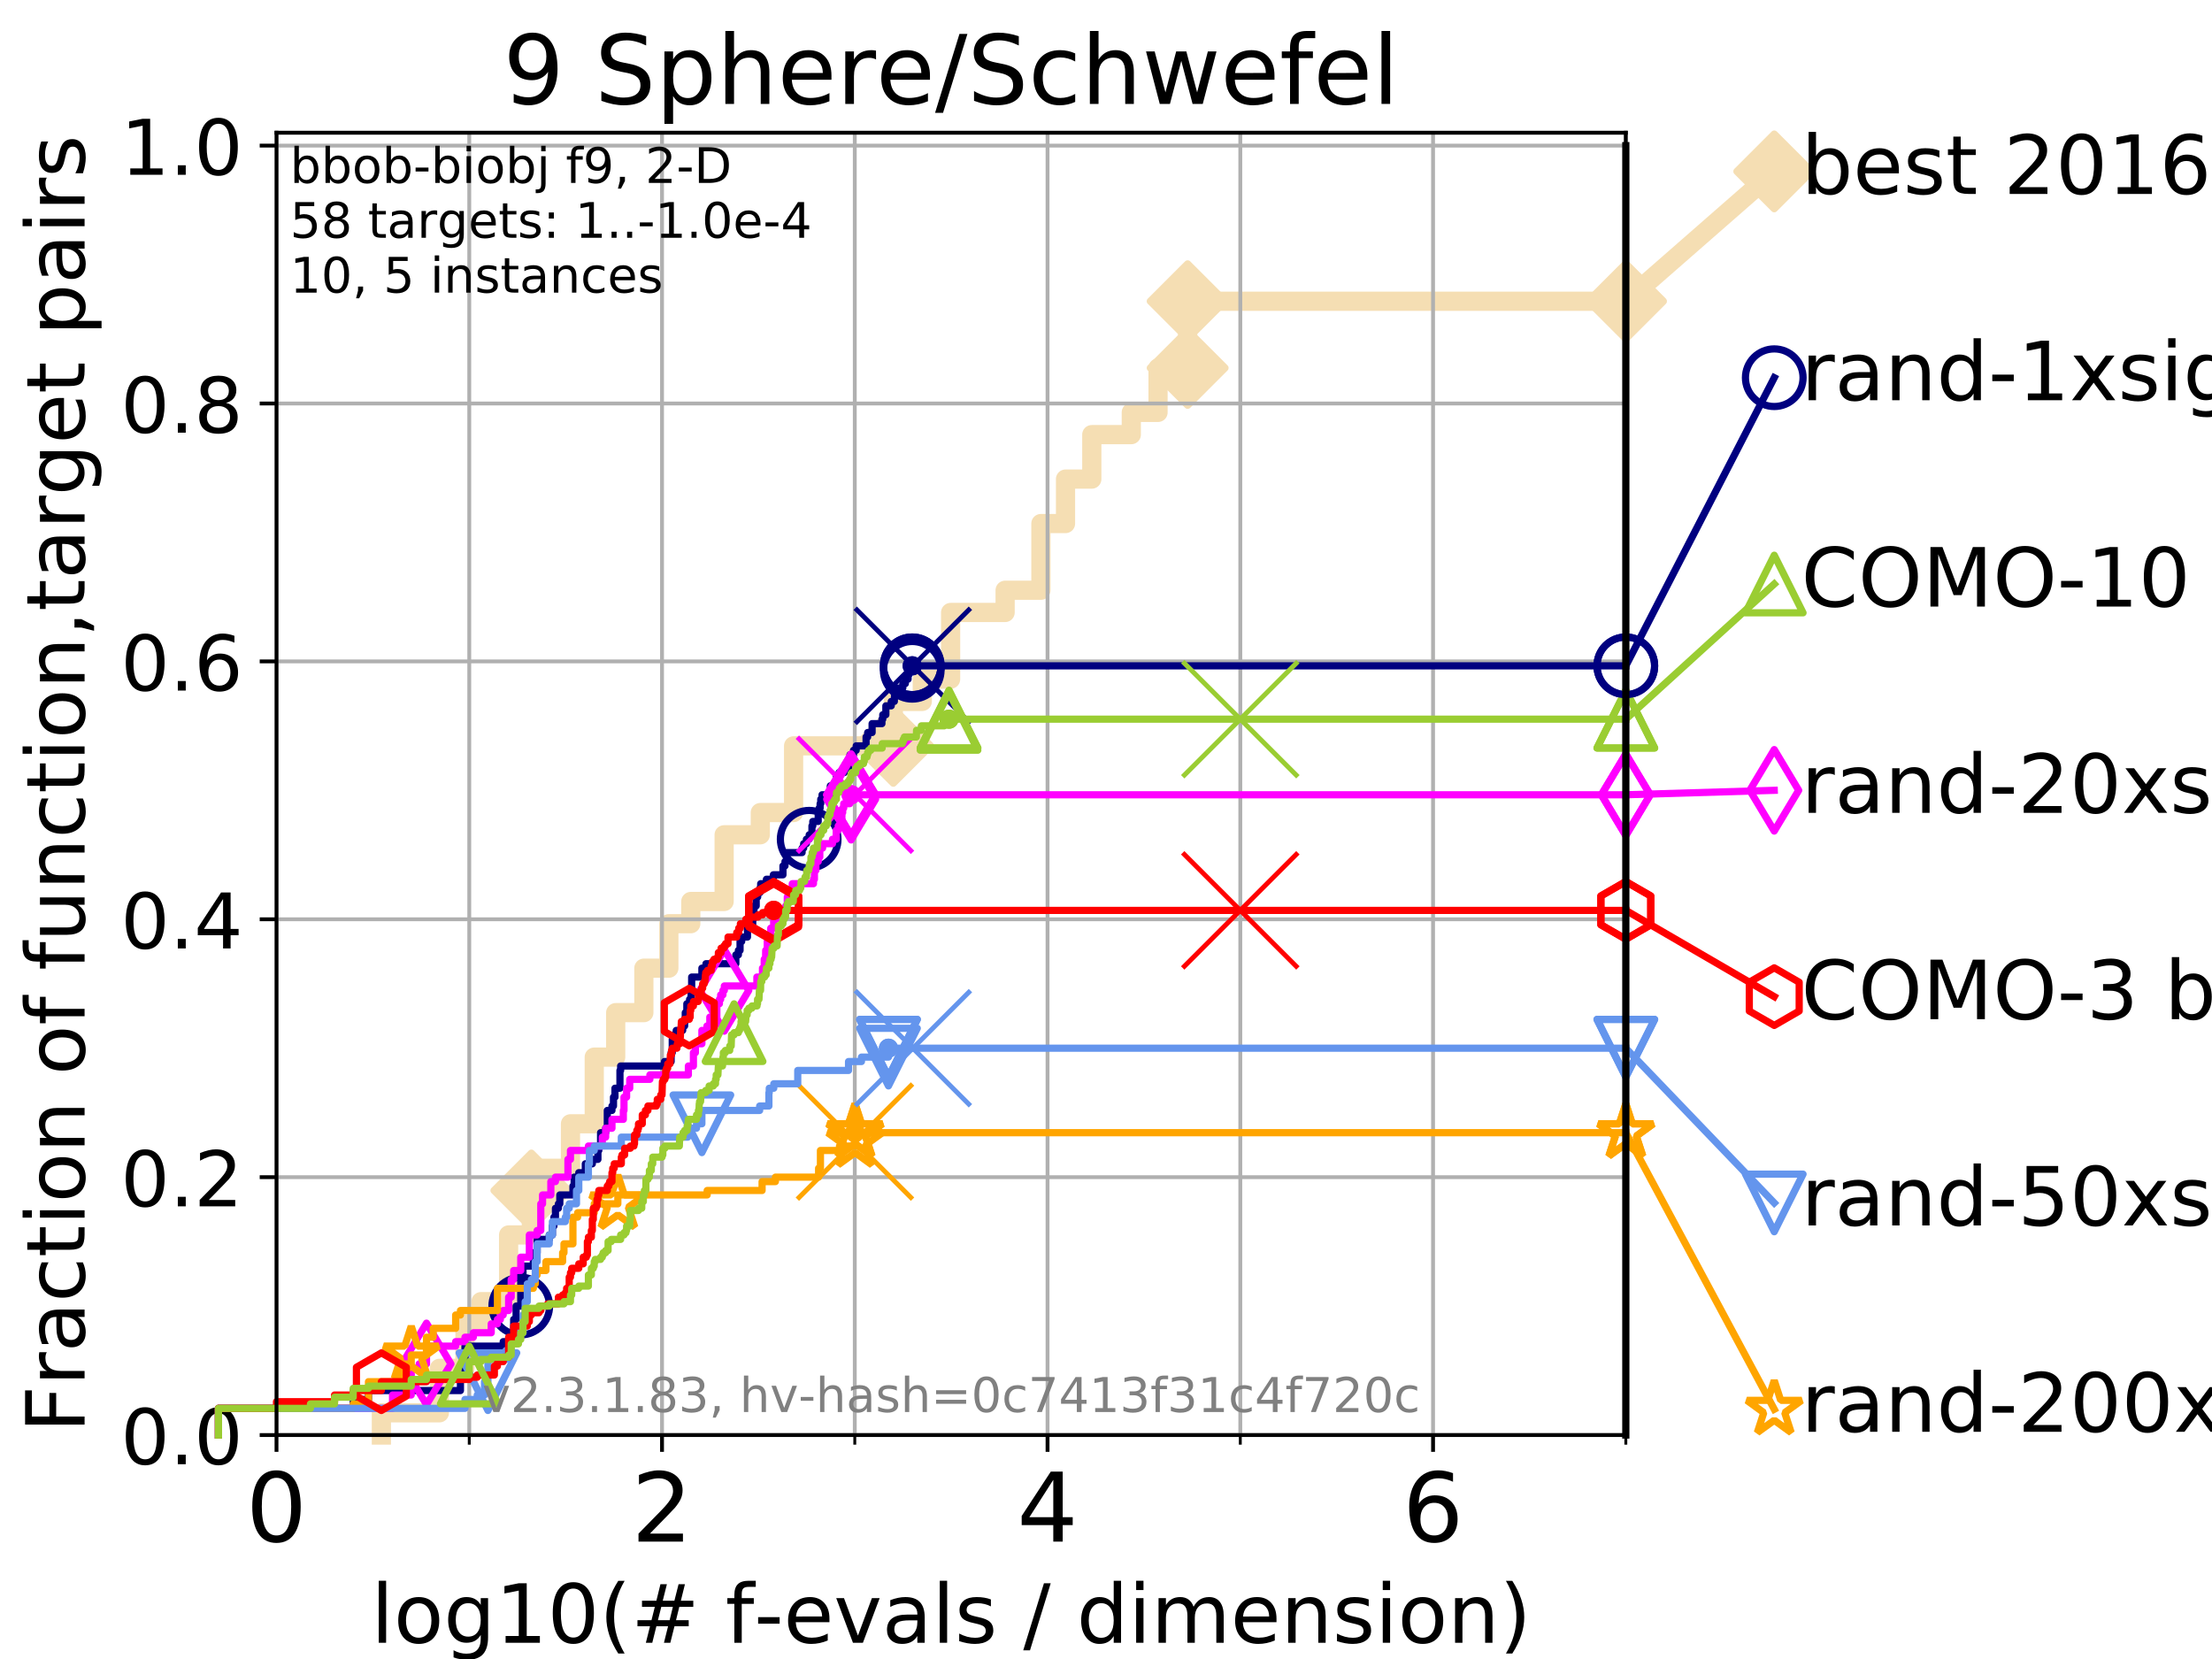 <?xml version="1.0" encoding="utf-8" standalone="no"?>
<!DOCTYPE svg PUBLIC "-//W3C//DTD SVG 1.1//EN"
  "http://www.w3.org/Graphics/SVG/1.1/DTD/svg11.dtd">
<!-- Created with matplotlib (https://matplotlib.org/) -->
<svg height="345.6pt" version="1.1" viewBox="0 0 460.8 345.6" width="460.8pt" xmlns="http://www.w3.org/2000/svg" xmlns:xlink="http://www.w3.org/1999/xlink">
 <defs>
  <style type="text/css">
*{stroke-linecap:butt;stroke-linejoin:round;}
  </style>
 </defs>
 <g id="figure_1">
  <g id="patch_1">
   <path d="M 0 345.6 
L 460.8 345.6 
L 460.8 0 
L 0 0 
z
" style="fill:#ffffff;"/>
  </g>
  <g id="axes_1">
   <g id="patch_2">
    <path d="M 57.6 298.944 
L 338.688 298.944 
L 338.688 27.648 
L 57.6 27.648 
z
" style="fill:#ffffff;"/>
   </g>
   <g id="line2d_1">
    <path d="M 79.447 298.944 
L 79.447 294.313 
L 91.535 294.313 
L 91.535 285.05 
L 96.861 285.05 
L 96.861 275.788 
L 100.193 275.788 
L 100.193 271.157 
L 105.952 271.157 
L 105.952 257.263 
L 110.694 257.263 
L 110.694 248.001 
L 113.023 248.001 
L 113.023 243.37 
L 118.839 243.37 
L 118.839 234.107 
L 123.791 234.107 
L 123.791 220.214 
L 128.26 220.214 
L 128.26 210.951 
L 134.128 210.951 
L 134.128 201.689 
L 139.334 201.689 
L 139.334 192.426 
L 143.903 192.426 
L 143.903 187.795 
L 150.85 187.795 
L 150.85 173.901 
L 158.385 173.901 
L 158.385 169.27 
L 165.321 169.27 
L 165.321 155.377 
L 186.093 155.377 
L 186.093 146.114 
L 192.131 146.114 
L 192.131 141.483 
L 198.032 141.483 
L 198.032 127.589 
L 209.386 127.589 
L 209.386 122.958 
L 216.838 122.958 
L 216.838 109.065 
L 221.966 109.065 
L 221.966 99.802 
L 227.441 99.802 
L 227.441 90.54 
L 235.669 90.54 
L 235.669 85.909 
L 241.24 85.909 
L 241.24 76.646 
L 247.409 76.646 
L 247.409 62.753 
L 338.688 62.753 
" style="fill:none;stroke:#f5deb3;stroke-linecap:square;stroke-width:4;"/>
   </g>
   <g id="line2d_2">
    <defs>
     <path d="M 0 7.778 
L 7.778 0 
L 0 -7.778 
L -7.778 0 
z
" id="m509ac321a6" style="stroke:#f5deb3;stroke-linejoin:miter;stroke-width:1.5;"/>
    </defs>
    <g>
     <use style="fill:#f5deb3;stroke:#f5deb3;stroke-linejoin:miter;stroke-width:1.5;" x="110.694" xlink:href="#m509ac321a6" y="248.001"/>
     <use style="fill:#f5deb3;stroke:#f5deb3;stroke-linejoin:miter;stroke-width:1.5;" x="186.093" xlink:href="#m509ac321a6" y="155.377"/>
     <use style="fill:#f5deb3;stroke:#f5deb3;stroke-linejoin:miter;stroke-width:1.5;" x="247.409" xlink:href="#m509ac321a6" y="76.646"/>
     <use style="fill:#f5deb3;stroke:#f5deb3;stroke-linejoin:miter;stroke-width:1.5;" x="247.409" xlink:href="#m509ac321a6" y="62.753"/>
     <use style="fill:#f5deb3;stroke:#f5deb3;stroke-linejoin:miter;stroke-width:1.5;" x="338.688" xlink:href="#m509ac321a6" y="62.753"/>
    </g>
   </g>
   <g id="line2d_3">
    <path style="fill:none;stroke:#f5deb3;stroke-linecap:square;stroke-width:4;"/>
    <g/>
   </g>
   <g id="line2d_4">
    <path d="M 338.688 62.753 
L 369.608 35.706 
" style="fill:none;stroke:#f5deb3;stroke-linecap:square;stroke-width:4;"/>
    <g>
     <use style="fill:#f5deb3;stroke:#f5deb3;stroke-linejoin:miter;stroke-width:1.5;" x="338.688" xlink:href="#m509ac321a6" y="62.753"/>
     <use style="fill:#f5deb3;stroke:#f5deb3;stroke-linejoin:miter;stroke-width:1.5;" x="369.608" xlink:href="#m509ac321a6" y="35.706"/>
    </g>
   </g>
   <g id="matplotlib.axis_1">
    <g id="xtick_1">
     <g id="line2d_5">
      <path clip-path="url(#pb4336d1fc4)" d="M 57.6 298.944 
L 57.6 27.648 
" style="fill:none;stroke:#b0b0b0;stroke-linecap:square;stroke-width:0.8;"/>
     </g>
     <g id="line2d_6">
      <defs>
       <path d="M 0 0 
L 0 3.5 
" id="m5cc2f7fd1e" style="stroke:#000000;stroke-width:0.8;"/>
      </defs>
      <g>
       <use style="stroke:#000000;stroke-width:0.8;" x="57.6" xlink:href="#m5cc2f7fd1e" y="298.944"/>
      </g>
     </g>
     <g id="text_1">
      <!-- 0 -->
      <defs>
       <path d="M 31.781 66.406 
Q 24.172 66.406 20.328 58.906 
Q 16.5 51.422 16.5 36.375 
Q 16.5 21.391 20.328 13.891 
Q 24.172 6.391 31.781 6.391 
Q 39.453 6.391 43.281 13.891 
Q 47.125 21.391 47.125 36.375 
Q 47.125 51.422 43.281 58.906 
Q 39.453 66.406 31.781 66.406 
z
M 31.781 74.219 
Q 44.047 74.219 50.516 64.516 
Q 56.984 54.828 56.984 36.375 
Q 56.984 17.969 50.516 8.266 
Q 44.047 -1.422 31.781 -1.422 
Q 19.531 -1.422 13.062 8.266 
Q 6.594 17.969 6.594 36.375 
Q 6.594 54.828 13.062 64.516 
Q 19.531 74.219 31.781 74.219 
z
" id="DejaVuSans-48"/>
      </defs>
      <g transform="translate(51.237 321.141)scale(0.2 -0.2)">
       <use xlink:href="#DejaVuSans-48"/>
      </g>
     </g>
    </g>
    <g id="xtick_2">
     <g id="line2d_7">
      <path clip-path="url(#pb4336d1fc4)" d="M 137.911 298.944 
L 137.911 27.648 
" style="fill:none;stroke:#b0b0b0;stroke-linecap:square;stroke-width:0.8;"/>
     </g>
     <g id="line2d_8">
      <g>
       <use style="stroke:#000000;stroke-width:0.8;" x="137.911" xlink:href="#m5cc2f7fd1e" y="298.944"/>
      </g>
     </g>
     <g id="text_2">
      <!-- 2 -->
      <defs>
       <path d="M 19.188 8.297 
L 53.609 8.297 
L 53.609 0 
L 7.328 0 
L 7.328 8.297 
Q 12.938 14.109 22.625 23.891 
Q 32.328 33.688 34.812 36.531 
Q 39.547 41.844 41.422 45.531 
Q 43.312 49.219 43.312 52.781 
Q 43.312 58.594 39.234 62.25 
Q 35.156 65.922 28.609 65.922 
Q 23.969 65.922 18.812 64.312 
Q 13.672 62.703 7.812 59.422 
L 7.812 69.391 
Q 13.766 71.781 18.938 73 
Q 24.125 74.219 28.422 74.219 
Q 39.75 74.219 46.484 68.547 
Q 53.219 62.891 53.219 53.422 
Q 53.219 48.922 51.531 44.891 
Q 49.859 40.875 45.406 35.406 
Q 44.188 33.984 37.641 27.219 
Q 31.109 20.453 19.188 8.297 
z
" id="DejaVuSans-50"/>
      </defs>
      <g transform="translate(131.548 321.141)scale(0.2 -0.2)">
       <use xlink:href="#DejaVuSans-50"/>
      </g>
     </g>
    </g>
    <g id="xtick_3">
     <g id="line2d_9">
      <path clip-path="url(#pb4336d1fc4)" d="M 218.222 298.944 
L 218.222 27.648 
" style="fill:none;stroke:#b0b0b0;stroke-linecap:square;stroke-width:0.8;"/>
     </g>
     <g id="line2d_10">
      <g>
       <use style="stroke:#000000;stroke-width:0.8;" x="218.222" xlink:href="#m5cc2f7fd1e" y="298.944"/>
      </g>
     </g>
     <g id="text_3">
      <!-- 4 -->
      <defs>
       <path d="M 37.797 64.312 
L 12.891 25.391 
L 37.797 25.391 
z
M 35.203 72.906 
L 47.609 72.906 
L 47.609 25.391 
L 58.016 25.391 
L 58.016 17.188 
L 47.609 17.188 
L 47.609 0 
L 37.797 0 
L 37.797 17.188 
L 4.891 17.188 
L 4.891 26.703 
z
" id="DejaVuSans-52"/>
      </defs>
      <g transform="translate(211.859 321.141)scale(0.2 -0.2)">
       <use xlink:href="#DejaVuSans-52"/>
      </g>
     </g>
    </g>
    <g id="xtick_4">
     <g id="line2d_11">
      <path clip-path="url(#pb4336d1fc4)" d="M 298.533 298.944 
L 298.533 27.648 
" style="fill:none;stroke:#b0b0b0;stroke-linecap:square;stroke-width:0.8;"/>
     </g>
     <g id="line2d_12">
      <g>
       <use style="stroke:#000000;stroke-width:0.8;" x="298.533" xlink:href="#m5cc2f7fd1e" y="298.944"/>
      </g>
     </g>
     <g id="text_4">
      <!-- 6 -->
      <defs>
       <path d="M 33.016 40.375 
Q 26.375 40.375 22.484 35.828 
Q 18.609 31.297 18.609 23.391 
Q 18.609 15.531 22.484 10.953 
Q 26.375 6.391 33.016 6.391 
Q 39.656 6.391 43.531 10.953 
Q 47.406 15.531 47.406 23.391 
Q 47.406 31.297 43.531 35.828 
Q 39.656 40.375 33.016 40.375 
z
M 52.594 71.297 
L 52.594 62.312 
Q 48.875 64.062 45.094 64.984 
Q 41.312 65.922 37.594 65.922 
Q 27.828 65.922 22.672 59.328 
Q 17.531 52.734 16.797 39.406 
Q 19.672 43.656 24.016 45.922 
Q 28.375 48.188 33.594 48.188 
Q 44.578 48.188 50.953 41.516 
Q 57.328 34.859 57.328 23.391 
Q 57.328 12.156 50.688 5.359 
Q 44.047 -1.422 33.016 -1.422 
Q 20.359 -1.422 13.672 8.266 
Q 6.984 17.969 6.984 36.375 
Q 6.984 53.656 15.188 63.938 
Q 23.391 74.219 37.203 74.219 
Q 40.922 74.219 44.703 73.484 
Q 48.484 72.75 52.594 71.297 
z
" id="DejaVuSans-54"/>
      </defs>
      <g transform="translate(292.17 321.141)scale(0.2 -0.2)">
       <use xlink:href="#DejaVuSans-54"/>
      </g>
     </g>
    </g>
    <g id="xtick_5">
     <g id="line2d_13">
      <path clip-path="url(#pb4336d1fc4)" d="M 97.755 298.944 
L 97.755 27.648 
" style="fill:none;stroke:#b0b0b0;stroke-linecap:square;stroke-width:0.8;"/>
     </g>
     <g id="line2d_14">
      <defs>
       <path d="M 0 0 
L 0 2 
" id="mf774d74698" style="stroke:#000000;stroke-width:0.6;"/>
      </defs>
      <g>
       <use style="stroke:#000000;stroke-width:0.6;" x="97.755" xlink:href="#mf774d74698" y="298.944"/>
      </g>
     </g>
    </g>
    <g id="xtick_6">
     <g id="line2d_15">
      <path clip-path="url(#pb4336d1fc4)" d="M 178.066 298.944 
L 178.066 27.648 
" style="fill:none;stroke:#b0b0b0;stroke-linecap:square;stroke-width:0.8;"/>
     </g>
     <g id="line2d_16">
      <g>
       <use style="stroke:#000000;stroke-width:0.6;" x="178.066" xlink:href="#mf774d74698" y="298.944"/>
      </g>
     </g>
    </g>
    <g id="xtick_7">
     <g id="line2d_17">
      <path clip-path="url(#pb4336d1fc4)" d="M 258.377 298.944 
L 258.377 27.648 
" style="fill:none;stroke:#b0b0b0;stroke-linecap:square;stroke-width:0.8;"/>
     </g>
     <g id="line2d_18">
      <g>
       <use style="stroke:#000000;stroke-width:0.6;" x="258.377" xlink:href="#mf774d74698" y="298.944"/>
      </g>
     </g>
    </g>
    <g id="xtick_8">
     <g id="line2d_19">
      <path clip-path="url(#pb4336d1fc4)" d="M 338.688 298.944 
L 338.688 27.648 
" style="fill:none;stroke:#b0b0b0;stroke-linecap:square;stroke-width:0.8;"/>
     </g>
     <g id="line2d_20">
      <g>
       <use style="stroke:#000000;stroke-width:0.6;" x="338.688" xlink:href="#mf774d74698" y="298.944"/>
      </g>
     </g>
    </g>
    <g id="text_5">
     <!-- log10(# f-evals / dimension) -->
     <defs>
      <path d="M 9.422 75.984 
L 18.406 75.984 
L 18.406 0 
L 9.422 0 
z
" id="DejaVuSans-108"/>
      <path d="M 30.609 48.391 
Q 23.391 48.391 19.188 42.75 
Q 14.984 37.109 14.984 27.297 
Q 14.984 17.484 19.156 11.844 
Q 23.344 6.203 30.609 6.203 
Q 37.797 6.203 41.984 11.859 
Q 46.188 17.531 46.188 27.297 
Q 46.188 37.016 41.984 42.703 
Q 37.797 48.391 30.609 48.391 
z
M 30.609 56 
Q 42.328 56 49.016 48.375 
Q 55.719 40.766 55.719 27.297 
Q 55.719 13.875 49.016 6.219 
Q 42.328 -1.422 30.609 -1.422 
Q 18.844 -1.422 12.172 6.219 
Q 5.516 13.875 5.516 27.297 
Q 5.516 40.766 12.172 48.375 
Q 18.844 56 30.609 56 
z
" id="DejaVuSans-111"/>
      <path d="M 45.406 27.984 
Q 45.406 37.75 41.375 43.109 
Q 37.359 48.484 30.078 48.484 
Q 22.859 48.484 18.828 43.109 
Q 14.797 37.75 14.797 27.984 
Q 14.797 18.266 18.828 12.891 
Q 22.859 7.516 30.078 7.516 
Q 37.359 7.516 41.375 12.891 
Q 45.406 18.266 45.406 27.984 
z
M 54.391 6.781 
Q 54.391 -7.172 48.188 -13.984 
Q 42 -20.797 29.203 -20.797 
Q 24.469 -20.797 20.266 -20.094 
Q 16.062 -19.391 12.109 -17.922 
L 12.109 -9.188 
Q 16.062 -11.328 19.922 -12.344 
Q 23.781 -13.375 27.781 -13.375 
Q 36.625 -13.375 41.016 -8.766 
Q 45.406 -4.156 45.406 5.172 
L 45.406 9.625 
Q 42.625 4.781 38.281 2.391 
Q 33.938 0 27.875 0 
Q 17.828 0 11.672 7.656 
Q 5.516 15.328 5.516 27.984 
Q 5.516 40.672 11.672 48.328 
Q 17.828 56 27.875 56 
Q 33.938 56 38.281 53.609 
Q 42.625 51.219 45.406 46.391 
L 45.406 54.688 
L 54.391 54.688 
z
" id="DejaVuSans-103"/>
      <path d="M 12.406 8.297 
L 28.516 8.297 
L 28.516 63.922 
L 10.984 60.406 
L 10.984 69.391 
L 28.422 72.906 
L 38.281 72.906 
L 38.281 8.297 
L 54.391 8.297 
L 54.391 0 
L 12.406 0 
z
" id="DejaVuSans-49"/>
      <path d="M 31 75.875 
Q 24.469 64.656 21.281 53.656 
Q 18.109 42.672 18.109 31.391 
Q 18.109 20.125 21.312 9.062 
Q 24.516 -2 31 -13.188 
L 23.188 -13.188 
Q 15.875 -1.703 12.234 9.375 
Q 8.594 20.453 8.594 31.391 
Q 8.594 42.281 12.203 53.312 
Q 15.828 64.359 23.188 75.875 
z
" id="DejaVuSans-40"/>
      <path d="M 51.125 44 
L 36.922 44 
L 32.812 27.688 
L 47.125 27.688 
z
M 43.797 71.781 
L 38.719 51.516 
L 52.984 51.516 
L 58.109 71.781 
L 65.922 71.781 
L 60.891 51.516 
L 76.125 51.516 
L 76.125 44 
L 58.984 44 
L 54.984 27.688 
L 70.516 27.688 
L 70.516 20.219 
L 53.078 20.219 
L 48 0 
L 40.188 0 
L 45.219 20.219 
L 30.906 20.219 
L 25.875 0 
L 18.016 0 
L 23.094 20.219 
L 7.719 20.219 
L 7.719 27.688 
L 24.906 27.688 
L 29 44 
L 13.281 44 
L 13.281 51.516 
L 30.906 51.516 
L 35.891 71.781 
z
" id="DejaVuSans-35"/>
      <path id="DejaVuSans-32"/>
      <path d="M 37.109 75.984 
L 37.109 68.5 
L 28.516 68.5 
Q 23.688 68.5 21.797 66.547 
Q 19.922 64.594 19.922 59.516 
L 19.922 54.688 
L 34.719 54.688 
L 34.719 47.703 
L 19.922 47.703 
L 19.922 0 
L 10.891 0 
L 10.891 47.703 
L 2.297 47.703 
L 2.297 54.688 
L 10.891 54.688 
L 10.891 58.5 
Q 10.891 67.625 15.141 71.797 
Q 19.391 75.984 28.609 75.984 
z
" id="DejaVuSans-102"/>
      <path d="M 4.891 31.391 
L 31.203 31.391 
L 31.203 23.391 
L 4.891 23.391 
z
" id="DejaVuSans-45"/>
      <path d="M 56.203 29.594 
L 56.203 25.203 
L 14.891 25.203 
Q 15.484 15.922 20.484 11.062 
Q 25.484 6.203 34.422 6.203 
Q 39.594 6.203 44.453 7.469 
Q 49.312 8.734 54.109 11.281 
L 54.109 2.781 
Q 49.266 0.734 44.188 -0.344 
Q 39.109 -1.422 33.891 -1.422 
Q 20.797 -1.422 13.156 6.188 
Q 5.516 13.812 5.516 26.812 
Q 5.516 40.234 12.766 48.109 
Q 20.016 56 32.328 56 
Q 43.359 56 49.781 48.891 
Q 56.203 41.797 56.203 29.594 
z
M 47.219 32.234 
Q 47.125 39.594 43.094 43.984 
Q 39.062 48.391 32.422 48.391 
Q 24.906 48.391 20.391 44.141 
Q 15.875 39.891 15.188 32.172 
z
" id="DejaVuSans-101"/>
      <path d="M 2.984 54.688 
L 12.5 54.688 
L 29.594 8.797 
L 46.688 54.688 
L 56.203 54.688 
L 35.688 0 
L 23.484 0 
z
" id="DejaVuSans-118"/>
      <path d="M 34.281 27.484 
Q 23.391 27.484 19.188 25 
Q 14.984 22.516 14.984 16.5 
Q 14.984 11.719 18.141 8.906 
Q 21.297 6.109 26.703 6.109 
Q 34.188 6.109 38.703 11.406 
Q 43.219 16.703 43.219 25.484 
L 43.219 27.484 
z
M 52.203 31.203 
L 52.203 0 
L 43.219 0 
L 43.219 8.297 
Q 40.141 3.328 35.547 0.953 
Q 30.953 -1.422 24.312 -1.422 
Q 15.922 -1.422 10.953 3.297 
Q 6 8.016 6 15.922 
Q 6 25.141 12.172 29.828 
Q 18.359 34.516 30.609 34.516 
L 43.219 34.516 
L 43.219 35.406 
Q 43.219 41.609 39.141 45 
Q 35.062 48.391 27.688 48.391 
Q 23 48.391 18.547 47.266 
Q 14.109 46.141 10.016 43.891 
L 10.016 52.203 
Q 14.938 54.109 19.578 55.047 
Q 24.219 56 28.609 56 
Q 40.484 56 46.344 49.844 
Q 52.203 43.703 52.203 31.203 
z
" id="DejaVuSans-97"/>
      <path d="M 44.281 53.078 
L 44.281 44.578 
Q 40.484 46.531 36.375 47.5 
Q 32.281 48.484 27.875 48.484 
Q 21.188 48.484 17.844 46.438 
Q 14.5 44.391 14.5 40.281 
Q 14.5 37.156 16.891 35.375 
Q 19.281 33.594 26.516 31.984 
L 29.594 31.297 
Q 39.156 29.25 43.188 25.516 
Q 47.219 21.781 47.219 15.094 
Q 47.219 7.469 41.188 3.016 
Q 35.156 -1.422 24.609 -1.422 
Q 20.219 -1.422 15.453 -0.562 
Q 10.688 0.297 5.422 2 
L 5.422 11.281 
Q 10.406 8.688 15.234 7.391 
Q 20.062 6.109 24.812 6.109 
Q 31.156 6.109 34.562 8.281 
Q 37.984 10.453 37.984 14.406 
Q 37.984 18.062 35.516 20.016 
Q 33.062 21.969 24.703 23.781 
L 21.578 24.516 
Q 13.234 26.266 9.516 29.906 
Q 5.812 33.547 5.812 39.891 
Q 5.812 47.609 11.281 51.797 
Q 16.75 56 26.812 56 
Q 31.781 56 36.172 55.266 
Q 40.578 54.547 44.281 53.078 
z
" id="DejaVuSans-115"/>
      <path d="M 25.391 72.906 
L 33.688 72.906 
L 8.297 -9.281 
L 0 -9.281 
z
" id="DejaVuSans-47"/>
      <path d="M 45.406 46.391 
L 45.406 75.984 
L 54.391 75.984 
L 54.391 0 
L 45.406 0 
L 45.406 8.203 
Q 42.578 3.328 38.25 0.953 
Q 33.938 -1.422 27.875 -1.422 
Q 17.969 -1.422 11.734 6.484 
Q 5.516 14.406 5.516 27.297 
Q 5.516 40.188 11.734 48.094 
Q 17.969 56 27.875 56 
Q 33.938 56 38.25 53.625 
Q 42.578 51.266 45.406 46.391 
z
M 14.797 27.297 
Q 14.797 17.391 18.875 11.75 
Q 22.953 6.109 30.078 6.109 
Q 37.203 6.109 41.297 11.75 
Q 45.406 17.391 45.406 27.297 
Q 45.406 37.203 41.297 42.844 
Q 37.203 48.484 30.078 48.484 
Q 22.953 48.484 18.875 42.844 
Q 14.797 37.203 14.797 27.297 
z
" id="DejaVuSans-100"/>
      <path d="M 9.422 54.688 
L 18.406 54.688 
L 18.406 0 
L 9.422 0 
z
M 9.422 75.984 
L 18.406 75.984 
L 18.406 64.594 
L 9.422 64.594 
z
" id="DejaVuSans-105"/>
      <path d="M 52 44.188 
Q 55.375 50.25 60.062 53.125 
Q 64.75 56 71.094 56 
Q 79.641 56 84.281 50.016 
Q 88.922 44.047 88.922 33.016 
L 88.922 0 
L 79.891 0 
L 79.891 32.719 
Q 79.891 40.578 77.094 44.375 
Q 74.312 48.188 68.609 48.188 
Q 61.625 48.188 57.562 43.547 
Q 53.516 38.922 53.516 30.906 
L 53.516 0 
L 44.484 0 
L 44.484 32.719 
Q 44.484 40.625 41.703 44.406 
Q 38.922 48.188 33.109 48.188 
Q 26.219 48.188 22.156 43.531 
Q 18.109 38.875 18.109 30.906 
L 18.109 0 
L 9.078 0 
L 9.078 54.688 
L 18.109 54.688 
L 18.109 46.188 
Q 21.188 51.219 25.484 53.609 
Q 29.781 56 35.688 56 
Q 41.656 56 45.828 52.969 
Q 50 49.953 52 44.188 
z
" id="DejaVuSans-109"/>
      <path d="M 54.891 33.016 
L 54.891 0 
L 45.906 0 
L 45.906 32.719 
Q 45.906 40.484 42.875 44.328 
Q 39.844 48.188 33.797 48.188 
Q 26.516 48.188 22.312 43.547 
Q 18.109 38.922 18.109 30.906 
L 18.109 0 
L 9.078 0 
L 9.078 54.688 
L 18.109 54.688 
L 18.109 46.188 
Q 21.344 51.125 25.703 53.562 
Q 30.078 56 35.797 56 
Q 45.219 56 50.047 50.172 
Q 54.891 44.344 54.891 33.016 
z
" id="DejaVuSans-110"/>
      <path d="M 8.016 75.875 
L 15.828 75.875 
Q 23.141 64.359 26.781 53.312 
Q 30.422 42.281 30.422 31.391 
Q 30.422 20.453 26.781 9.375 
Q 23.141 -1.703 15.828 -13.188 
L 8.016 -13.188 
Q 14.5 -2 17.703 9.062 
Q 20.906 20.125 20.906 31.391 
Q 20.906 42.672 17.703 53.656 
Q 14.5 64.656 8.016 75.875 
z
" id="DejaVuSans-41"/>
     </defs>
     <g transform="translate(77.303 342.218)scale(0.17 -0.17)">
      <use xlink:href="#DejaVuSans-108"/>
      <use x="27.783" xlink:href="#DejaVuSans-111"/>
      <use x="88.965" xlink:href="#DejaVuSans-103"/>
      <use x="152.441" xlink:href="#DejaVuSans-49"/>
      <use x="216.064" xlink:href="#DejaVuSans-48"/>
      <use x="279.688" xlink:href="#DejaVuSans-40"/>
      <use x="318.701" xlink:href="#DejaVuSans-35"/>
      <use x="402.49" xlink:href="#DejaVuSans-32"/>
      <use x="434.277" xlink:href="#DejaVuSans-102"/>
      <use x="469.404" xlink:href="#DejaVuSans-45"/>
      <use x="505.488" xlink:href="#DejaVuSans-101"/>
      <use x="567.012" xlink:href="#DejaVuSans-118"/>
      <use x="626.191" xlink:href="#DejaVuSans-97"/>
      <use x="687.471" xlink:href="#DejaVuSans-108"/>
      <use x="715.254" xlink:href="#DejaVuSans-115"/>
      <use x="767.354" xlink:href="#DejaVuSans-32"/>
      <use x="799.141" xlink:href="#DejaVuSans-47"/>
      <use x="832.832" xlink:href="#DejaVuSans-32"/>
      <use x="864.619" xlink:href="#DejaVuSans-100"/>
      <use x="928.096" xlink:href="#DejaVuSans-105"/>
      <use x="955.879" xlink:href="#DejaVuSans-109"/>
      <use x="1053.291" xlink:href="#DejaVuSans-101"/>
      <use x="1114.814" xlink:href="#DejaVuSans-110"/>
      <use x="1178.193" xlink:href="#DejaVuSans-115"/>
      <use x="1230.293" xlink:href="#DejaVuSans-105"/>
      <use x="1258.076" xlink:href="#DejaVuSans-111"/>
      <use x="1319.258" xlink:href="#DejaVuSans-110"/>
      <use x="1382.637" xlink:href="#DejaVuSans-41"/>
     </g>
    </g>
   </g>
   <g id="matplotlib.axis_2">
    <g id="ytick_1">
     <g id="line2d_21">
      <path clip-path="url(#pb4336d1fc4)" d="M 57.6 298.944 
L 338.688 298.944 
" style="fill:none;stroke:#b0b0b0;stroke-linecap:square;stroke-width:0.8;"/>
     </g>
     <g id="line2d_22">
      <defs>
       <path d="M 0 0 
L -3.5 0 
" id="m639835f0f1" style="stroke:#000000;stroke-width:0.8;"/>
      </defs>
      <g>
       <use style="stroke:#000000;stroke-width:0.8;" x="57.6" xlink:href="#m639835f0f1" y="298.944"/>
      </g>
     </g>
     <g id="text_6">
      <!-- 0.0 -->
      <defs>
       <path d="M 10.688 12.406 
L 21 12.406 
L 21 0 
L 10.688 0 
z
" id="DejaVuSans-46"/>
      </defs>
      <g transform="translate(25.155 305.023)scale(0.16 -0.16)">
       <use xlink:href="#DejaVuSans-48"/>
       <use x="63.623" xlink:href="#DejaVuSans-46"/>
       <use x="95.41" xlink:href="#DejaVuSans-48"/>
      </g>
     </g>
    </g>
    <g id="ytick_2">
     <g id="line2d_23">
      <path clip-path="url(#pb4336d1fc4)" d="M 57.6 245.222 
L 338.688 245.222 
" style="fill:none;stroke:#b0b0b0;stroke-linecap:square;stroke-width:0.8;"/>
     </g>
     <g id="line2d_24">
      <g>
       <use style="stroke:#000000;stroke-width:0.8;" x="57.6" xlink:href="#m639835f0f1" y="245.222"/>
      </g>
     </g>
     <g id="text_7">
      <!-- 0.2 -->
      <g transform="translate(25.155 251.301)scale(0.16 -0.16)">
       <use xlink:href="#DejaVuSans-48"/>
       <use x="63.623" xlink:href="#DejaVuSans-46"/>
       <use x="95.41" xlink:href="#DejaVuSans-50"/>
      </g>
     </g>
    </g>
    <g id="ytick_3">
     <g id="line2d_25">
      <path clip-path="url(#pb4336d1fc4)" d="M 57.6 191.5 
L 338.688 191.5 
" style="fill:none;stroke:#b0b0b0;stroke-linecap:square;stroke-width:0.8;"/>
     </g>
     <g id="line2d_26">
      <g>
       <use style="stroke:#000000;stroke-width:0.8;" x="57.6" xlink:href="#m639835f0f1" y="191.5"/>
      </g>
     </g>
     <g id="text_8">
      <!-- 0.4 -->
      <g transform="translate(25.155 197.579)scale(0.16 -0.16)">
       <use xlink:href="#DejaVuSans-48"/>
       <use x="63.623" xlink:href="#DejaVuSans-46"/>
       <use x="95.41" xlink:href="#DejaVuSans-52"/>
      </g>
     </g>
    </g>
    <g id="ytick_4">
     <g id="line2d_27">
      <path clip-path="url(#pb4336d1fc4)" d="M 57.6 137.778 
L 338.688 137.778 
" style="fill:none;stroke:#b0b0b0;stroke-linecap:square;stroke-width:0.8;"/>
     </g>
     <g id="line2d_28">
      <g>
       <use style="stroke:#000000;stroke-width:0.8;" x="57.6" xlink:href="#m639835f0f1" y="137.778"/>
      </g>
     </g>
     <g id="text_9">
      <!-- 0.6 -->
      <g transform="translate(25.155 143.857)scale(0.16 -0.16)">
       <use xlink:href="#DejaVuSans-48"/>
       <use x="63.623" xlink:href="#DejaVuSans-46"/>
       <use x="95.41" xlink:href="#DejaVuSans-54"/>
      </g>
     </g>
    </g>
    <g id="ytick_5">
     <g id="line2d_29">
      <path clip-path="url(#pb4336d1fc4)" d="M 57.6 84.056 
L 338.688 84.056 
" style="fill:none;stroke:#b0b0b0;stroke-linecap:square;stroke-width:0.8;"/>
     </g>
     <g id="line2d_30">
      <g>
       <use style="stroke:#000000;stroke-width:0.8;" x="57.6" xlink:href="#m639835f0f1" y="84.056"/>
      </g>
     </g>
     <g id="text_10">
      <!-- 0.8 -->
      <defs>
       <path d="M 31.781 34.625 
Q 24.75 34.625 20.719 30.859 
Q 16.703 27.094 16.703 20.516 
Q 16.703 13.922 20.719 10.156 
Q 24.75 6.391 31.781 6.391 
Q 38.812 6.391 42.859 10.172 
Q 46.922 13.969 46.922 20.516 
Q 46.922 27.094 42.891 30.859 
Q 38.875 34.625 31.781 34.625 
z
M 21.922 38.812 
Q 15.578 40.375 12.031 44.719 
Q 8.5 49.078 8.5 55.328 
Q 8.5 64.062 14.719 69.141 
Q 20.953 74.219 31.781 74.219 
Q 42.672 74.219 48.875 69.141 
Q 55.078 64.062 55.078 55.328 
Q 55.078 49.078 51.531 44.719 
Q 48 40.375 41.703 38.812 
Q 48.828 37.156 52.797 32.312 
Q 56.781 27.484 56.781 20.516 
Q 56.781 9.906 50.312 4.234 
Q 43.844 -1.422 31.781 -1.422 
Q 19.734 -1.422 13.25 4.234 
Q 6.781 9.906 6.781 20.516 
Q 6.781 27.484 10.781 32.312 
Q 14.797 37.156 21.922 38.812 
z
M 18.312 54.391 
Q 18.312 48.734 21.844 45.562 
Q 25.391 42.391 31.781 42.391 
Q 38.141 42.391 41.719 45.562 
Q 45.312 48.734 45.312 54.391 
Q 45.312 60.062 41.719 63.234 
Q 38.141 66.406 31.781 66.406 
Q 25.391 66.406 21.844 63.234 
Q 18.312 60.062 18.312 54.391 
z
" id="DejaVuSans-56"/>
      </defs>
      <g transform="translate(25.155 90.135)scale(0.16 -0.16)">
       <use xlink:href="#DejaVuSans-48"/>
       <use x="63.623" xlink:href="#DejaVuSans-46"/>
       <use x="95.41" xlink:href="#DejaVuSans-56"/>
      </g>
     </g>
    </g>
    <g id="ytick_6">
     <g id="line2d_31">
      <path clip-path="url(#pb4336d1fc4)" d="M 57.6 30.334 
L 338.688 30.334 
" style="fill:none;stroke:#b0b0b0;stroke-linecap:square;stroke-width:0.8;"/>
     </g>
     <g id="line2d_32">
      <g>
       <use style="stroke:#000000;stroke-width:0.8;" x="57.6" xlink:href="#m639835f0f1" y="30.334"/>
      </g>
     </g>
     <g id="text_11">
      <!-- 1.0 -->
      <g transform="translate(25.155 36.413)scale(0.16 -0.16)">
       <use xlink:href="#DejaVuSans-49"/>
       <use x="63.623" xlink:href="#DejaVuSans-46"/>
       <use x="95.41" xlink:href="#DejaVuSans-48"/>
      </g>
     </g>
    </g>
    <g id="text_12">
     <!-- Fraction of function,target pairs -->
     <defs>
      <path d="M 9.812 72.906 
L 51.703 72.906 
L 51.703 64.594 
L 19.672 64.594 
L 19.672 43.109 
L 48.578 43.109 
L 48.578 34.812 
L 19.672 34.812 
L 19.672 0 
L 9.812 0 
z
" id="DejaVuSans-70"/>
      <path d="M 41.109 46.297 
Q 39.594 47.172 37.812 47.578 
Q 36.031 48 33.891 48 
Q 26.266 48 22.188 43.047 
Q 18.109 38.094 18.109 28.812 
L 18.109 0 
L 9.078 0 
L 9.078 54.688 
L 18.109 54.688 
L 18.109 46.188 
Q 20.953 51.172 25.484 53.578 
Q 30.031 56 36.531 56 
Q 37.453 56 38.578 55.875 
Q 39.703 55.766 41.062 55.516 
z
" id="DejaVuSans-114"/>
      <path d="M 48.781 52.594 
L 48.781 44.188 
Q 44.969 46.297 41.141 47.344 
Q 37.312 48.391 33.406 48.391 
Q 24.656 48.391 19.812 42.844 
Q 14.984 37.312 14.984 27.297 
Q 14.984 17.281 19.812 11.734 
Q 24.656 6.203 33.406 6.203 
Q 37.312 6.203 41.141 7.25 
Q 44.969 8.297 48.781 10.406 
L 48.781 2.094 
Q 45.016 0.344 40.984 -0.531 
Q 36.969 -1.422 32.422 -1.422 
Q 20.062 -1.422 12.781 6.344 
Q 5.516 14.109 5.516 27.297 
Q 5.516 40.672 12.859 48.328 
Q 20.219 56 33.016 56 
Q 37.156 56 41.109 55.141 
Q 45.062 54.297 48.781 52.594 
z
" id="DejaVuSans-99"/>
      <path d="M 18.312 70.219 
L 18.312 54.688 
L 36.812 54.688 
L 36.812 47.703 
L 18.312 47.703 
L 18.312 18.016 
Q 18.312 11.328 20.141 9.422 
Q 21.969 7.516 27.594 7.516 
L 36.812 7.516 
L 36.812 0 
L 27.594 0 
Q 17.188 0 13.234 3.875 
Q 9.281 7.766 9.281 18.016 
L 9.281 47.703 
L 2.688 47.703 
L 2.688 54.688 
L 9.281 54.688 
L 9.281 70.219 
z
" id="DejaVuSans-116"/>
      <path d="M 8.5 21.578 
L 8.5 54.688 
L 17.484 54.688 
L 17.484 21.922 
Q 17.484 14.156 20.5 10.266 
Q 23.531 6.391 29.594 6.391 
Q 36.859 6.391 41.078 11.031 
Q 45.312 15.672 45.312 23.688 
L 45.312 54.688 
L 54.297 54.688 
L 54.297 0 
L 45.312 0 
L 45.312 8.406 
Q 42.047 3.422 37.719 1 
Q 33.406 -1.422 27.688 -1.422 
Q 18.266 -1.422 13.375 4.438 
Q 8.5 10.297 8.5 21.578 
z
M 31.109 56 
z
" id="DejaVuSans-117"/>
      <path d="M 11.719 12.406 
L 22.016 12.406 
L 22.016 4 
L 14.016 -11.625 
L 7.719 -11.625 
L 11.719 4 
z
" id="DejaVuSans-44"/>
      <path d="M 18.109 8.203 
L 18.109 -20.797 
L 9.078 -20.797 
L 9.078 54.688 
L 18.109 54.688 
L 18.109 46.391 
Q 20.953 51.266 25.266 53.625 
Q 29.594 56 35.594 56 
Q 45.562 56 51.781 48.094 
Q 58.016 40.188 58.016 27.297 
Q 58.016 14.406 51.781 6.484 
Q 45.562 -1.422 35.594 -1.422 
Q 29.594 -1.422 25.266 0.953 
Q 20.953 3.328 18.109 8.203 
z
M 48.688 27.297 
Q 48.688 37.203 44.609 42.844 
Q 40.531 48.484 33.406 48.484 
Q 26.266 48.484 22.188 42.844 
Q 18.109 37.203 18.109 27.297 
Q 18.109 17.391 22.188 11.75 
Q 26.266 6.109 33.406 6.109 
Q 40.531 6.109 44.609 11.75 
Q 48.688 17.391 48.688 27.297 
z
" id="DejaVuSans-112"/>
     </defs>
     <g transform="translate(17.62 298.435)rotate(-90)scale(0.17 -0.17)">
      <use xlink:href="#DejaVuSans-70"/>
      <use x="57.41" xlink:href="#DejaVuSans-114"/>
      <use x="98.523" xlink:href="#DejaVuSans-97"/>
      <use x="159.803" xlink:href="#DejaVuSans-99"/>
      <use x="214.783" xlink:href="#DejaVuSans-116"/>
      <use x="253.992" xlink:href="#DejaVuSans-105"/>
      <use x="281.775" xlink:href="#DejaVuSans-111"/>
      <use x="342.957" xlink:href="#DejaVuSans-110"/>
      <use x="406.336" xlink:href="#DejaVuSans-32"/>
      <use x="438.123" xlink:href="#DejaVuSans-111"/>
      <use x="499.305" xlink:href="#DejaVuSans-102"/>
      <use x="534.51" xlink:href="#DejaVuSans-32"/>
      <use x="566.297" xlink:href="#DejaVuSans-102"/>
      <use x="601.502" xlink:href="#DejaVuSans-117"/>
      <use x="664.881" xlink:href="#DejaVuSans-110"/>
      <use x="728.26" xlink:href="#DejaVuSans-99"/>
      <use x="783.24" xlink:href="#DejaVuSans-116"/>
      <use x="822.449" xlink:href="#DejaVuSans-105"/>
      <use x="850.232" xlink:href="#DejaVuSans-111"/>
      <use x="911.414" xlink:href="#DejaVuSans-110"/>
      <use x="974.793" xlink:href="#DejaVuSans-44"/>
      <use x="1006.58" xlink:href="#DejaVuSans-116"/>
      <use x="1045.789" xlink:href="#DejaVuSans-97"/>
      <use x="1107.068" xlink:href="#DejaVuSans-114"/>
      <use x="1148.166" xlink:href="#DejaVuSans-103"/>
      <use x="1211.643" xlink:href="#DejaVuSans-101"/>
      <use x="1273.166" xlink:href="#DejaVuSans-116"/>
      <use x="1312.375" xlink:href="#DejaVuSans-32"/>
      <use x="1344.162" xlink:href="#DejaVuSans-112"/>
      <use x="1407.639" xlink:href="#DejaVuSans-97"/>
      <use x="1468.918" xlink:href="#DejaVuSans-105"/>
      <use x="1496.701" xlink:href="#DejaVuSans-114"/>
      <use x="1537.814" xlink:href="#DejaVuSans-115"/>
     </g>
    </g>
   </g>
   <g id="line2d_33">
    <defs>
     <path d="M 0 1.5 
C 0.398 1.5 0.779 1.342 1.061 1.061 
C 1.342 0.779 1.5 0.398 1.5 0 
C 1.5 -0.398 1.342 -0.779 1.061 -1.061 
C 0.779 -1.342 0.398 -1.5 0 -1.5 
C -0.398 -1.5 -0.779 -1.342 -1.061 -1.061 
C -1.342 -0.779 -1.5 -0.398 -1.5 0 
C -1.5 0.398 -1.342 0.779 -1.061 1.061 
C -0.779 1.342 -0.398 1.5 0 1.5 
z
" id="m9ce3e16d4e" style="stroke:#f5deb3;"/>
    </defs>
    <g>
     <use style="fill:#f5deb3;stroke:#f5deb3;" x="247.409" xlink:href="#m9ce3e16d4e" y="62.753"/>
     <use style="fill:#f5deb3;stroke:#f5deb3;" x="247.409" xlink:href="#m9ce3e16d4e" y="62.753"/>
    </g>
   </g>
   <g id="line2d_34">
    <defs>
     <path d="M 0 1.5 
C 0.398 1.5 0.779 1.342 1.061 1.061 
C 1.342 0.779 1.5 0.398 1.5 0 
C 1.5 -0.398 1.342 -0.779 1.061 -1.061 
C 0.779 -1.342 0.398 -1.5 0 -1.5 
C -0.398 -1.5 -0.779 -1.342 -1.061 -1.061 
C -1.342 -0.779 -1.5 -0.398 -1.5 0 
C -1.5 0.398 -1.342 0.779 -1.061 1.061 
C -0.779 1.342 -0.398 1.5 0 1.5 
z
" id="m525b6070ec" style="stroke:#000080;"/>
    </defs>
    <g>
     <use style="fill:#000080;stroke:#000080;" x="190.032" xlink:href="#m525b6070ec" y="138.704"/>
     <use style="fill:#000080;stroke:#000080;" x="190.032" xlink:href="#m525b6070ec" y="138.704"/>
    </g>
   </g>
   <g id="line2d_35">
    <path d="M 45.512 298.944 
L 45.512 293.387 
L 73.579 293.387 
L 73.579 291.534 
L 76.759 291.534 
L 76.759 289.682 
L 95.918 289.682 
L 95.918 286.903 
L 96.861 286.903 
L 96.861 280.419 
L 104.826 280.419 
L 104.826 279.493 
L 106.489 279.493 
L 106.489 277.64 
L 107.009 277.64 
L 107.009 274.862 
L 107.515 274.862 
L 107.515 272.083 
L 108.484 272.083 
L 108.484 266.526 
L 108.949 266.526 
L 108.949 263.747 
L 111.105 263.747 
L 111.105 260.968 
L 111.897 260.968 
L 111.897 258.189 
L 114.419 258.189 
L 114.419 257.263 
L 115.077 257.263 
L 115.077 255.411 
L 115.397 255.411 
L 115.397 253.558 
L 115.711 253.558 
L 115.711 251.706 
L 116.323 251.706 
L 116.323 250.779 
L 116.621 250.779 
L 116.621 248.927 
L 119.352 248.927 
L 119.352 247.075 
L 119.603 247.075 
L 119.603 245.222 
L 120.572 245.222 
L 120.572 244.296 
L 121.931 244.296 
L 121.931 242.443 
L 123.394 242.443 
L 123.394 241.517 
L 124.557 241.517 
L 124.557 239.665 
L 124.744 239.665 
L 124.744 238.738 
L 125.111 238.738 
L 125.111 235.96 
L 126.168 235.96 
L 126.168 235.033 
L 126.507 235.033 
L 126.507 231.328 
L 127.485 231.328 
L 127.485 230.402 
L 127.799 230.402 
L 127.799 228.55 
L 128.108 228.55 
L 128.108 226.697 
L 129.147 226.697 
L 129.147 222.992 
L 129.291 222.992 
L 129.291 222.066 
L 138.426 222.066 
L 138.426 221.14 
L 139.809 221.14 
L 139.809 219.287 
L 140.042 219.287 
L 140.042 216.509 
L 140.348 216.509 
L 140.348 215.582 
L 140.871 215.582 
L 140.871 214.656 
L 142.216 214.656 
L 142.216 213.73 
L 142.62 213.73 
L 142.62 212.804 
L 142.753 212.804 
L 142.753 210.951 
L 143.08 210.951 
L 143.08 209.099 
L 143.654 209.099 
L 143.654 208.172 
L 143.965 208.172 
L 143.965 206.32 
L 144.087 206.32 
L 144.087 203.541 
L 146.216 203.541 
L 146.216 201.689 
L 147.062 201.689 
L 147.062 200.762 
L 153.287 200.762 
L 153.287 198.91 
L 153.82 198.91 
L 153.82 197.984 
L 154.167 197.984 
L 154.167 196.131 
L 154.507 196.131 
L 154.507 195.205 
L 155.71 195.205 
L 155.71 193.353 
L 156.806 193.353 
L 156.806 191.5 
L 156.924 191.5 
L 157.012 189.648 
L 157.07 189.648 
L 157.07 188.721 
L 157.529 188.721 
L 157.529 186.869 
L 157.837 186.869 
L 157.837 185.943 
L 158.304 185.943 
L 158.304 185.016 
L 158.466 185.016 
L 158.466 184.09 
L 159.658 184.09 
L 159.658 183.164 
L 161.1 183.164 
L 161.1 182.238 
L 163.103 182.238 
L 163.103 180.385 
L 163.53 180.385 
L 163.53 179.459 
L 163.887 179.459 
L 163.887 177.606 
L 167.093 177.606 
L 167.093 176.68 
L 167.417 176.68 
L 167.417 175.754 
L 167.986 175.754 
L 167.986 174.828 
L 168.567 174.828 
L 168.567 173.901 
L 169.143 173.901 
L 169.143 172.049 
L 169.317 172.049 
L 169.317 171.123 
L 170.446 171.123 
L 170.446 169.27 
L 170.647 169.27 
L 170.647 168.344 
L 170.846 168.344 
L 170.846 167.418 
L 170.978 167.418 
L 170.978 166.492 
L 171.251 166.492 
L 171.251 165.565 
L 172.968 165.565 
L 172.968 163.713 
L 173.955 163.713 
L 173.955 162.787 
L 174.207 162.787 
L 174.207 161.86 
L 174.806 161.86 
L 174.806 160.934 
L 175.896 160.934 
L 175.896 160.008 
L 176.744 160.008 
L 176.744 158.155 
L 177.071 158.155 
L 177.071 157.229 
L 177.803 157.229 
L 177.803 156.303 
L 178.36 156.303 
L 178.36 155.377 
L 180.42 155.377 
L 180.42 153.524 
L 180.752 153.524 
L 180.752 152.598 
L 181.676 152.598 
L 181.676 150.745 
L 183.721 150.745 
L 183.721 149.819 
L 183.897 149.819 
L 183.897 148.893 
L 184.54 148.893 
L 184.54 147.04 
L 185.664 147.04 
L 185.664 146.114 
L 186.312 146.114 
L 186.371 143.336 
L 188.068 143.336 
L 188.068 142.409 
L 188.6 142.409 
L 188.6 141.483 
L 189.172 141.483 
L 189.172 140.557 
L 189.351 140.557 
L 189.351 139.631 
L 190.032 139.631 
L 190.032 138.704 
L 338.688 138.704 
L 338.688 138.704 
" style="fill:none;stroke:#000080;stroke-linecap:square;stroke-width:1.5;"/>
   </g>
   <g id="line2d_36">
    <defs>
     <path d="M 0 6 
C 1.591 6 3.117 5.368 4.243 4.243 
C 5.368 3.117 6 1.591 6 0 
C 6 -1.591 5.368 -3.117 4.243 -4.243 
C 3.117 -5.368 1.591 -6 0 -6 
C -1.591 -6 -3.117 -5.368 -4.243 -4.243 
C -5.368 -3.117 -6 -1.591 -6 0 
C -6 1.591 -5.368 3.117 -4.243 4.243 
C -3.117 5.368 -1.591 6 0 6 
z
" id="m10fbe19f5c" style="stroke:#000080;stroke-width:1.5;"/>
    </defs>
    <g>
     <use style="fill-opacity:0;stroke:#000080;stroke-width:1.5;" x="108.484" xlink:href="#m10fbe19f5c" y="272.083"/>
     <use style="fill-opacity:0;stroke:#000080;stroke-width:1.5;" x="168.567" xlink:href="#m10fbe19f5c" y="174.828"/>
     <use style="fill-opacity:0;stroke:#000080;stroke-width:1.5;" x="190.032" xlink:href="#m10fbe19f5c" y="139.631"/>
     <use style="fill-opacity:0;stroke:#000080;stroke-width:1.5;" x="190.032" xlink:href="#m10fbe19f5c" y="138.704"/>
     <use style="fill-opacity:0;stroke:#000080;stroke-width:1.5;" x="190.032" xlink:href="#m10fbe19f5c" y="138.704"/>
     <use style="fill-opacity:0;stroke:#000080;stroke-width:1.5;" x="338.688" xlink:href="#m10fbe19f5c" y="138.704"/>
    </g>
   </g>
   <g id="line2d_37">
    <path style="fill:none;stroke:#000080;stroke-linecap:square;stroke-width:1.5;"/>
    <g/>
   </g>
   <g id="line2d_38">
    <path clip-path="url(#pb4336d1fc4)" d="M 190.159 138.704 
" style="fill:none;stroke:#000080;stroke-linecap:square;stroke-width:1.5;"/>
    <defs>
     <path d="M -12 12 
L 12 -12 
M -12 -12 
L 12 12 
" id="m91c1a88951" style="stroke:#000080;"/>
    </defs>
    <g clip-path="url(#pb4336d1fc4)">
     <use style="fill:#000080;stroke:#000080;" x="190.159" xlink:href="#m91c1a88951" y="138.704"/>
    </g>
   </g>
   <g id="line2d_39">
    <defs>
     <path d="M 0 1.5 
C 0.398 1.5 0.779 1.342 1.061 1.061 
C 1.342 0.779 1.5 0.398 1.5 0 
C 1.5 -0.398 1.342 -0.779 1.061 -1.061 
C 0.779 -1.342 0.398 -1.5 0 -1.5 
C -0.398 -1.5 -0.779 -1.342 -1.061 -1.061 
C -1.342 -0.779 -1.5 -0.398 -1.5 0 
C -1.5 0.398 -1.342 0.779 -1.061 1.061 
C -0.779 1.342 -0.398 1.5 0 1.5 
z
" id="m8cbfe764ea" style="stroke:#ff00ff;"/>
    </defs>
    <g>
     <use style="fill:#ff00ff;stroke:#ff00ff;" x="177.309" xlink:href="#m8cbfe764ea" y="165.565"/>
     <use style="fill:#ff00ff;stroke:#ff00ff;" x="177.309" xlink:href="#m8cbfe764ea" y="165.565"/>
    </g>
   </g>
   <g id="line2d_40">
    <path d="M 45.512 298.944 
L 45.512 293.387 
L 81.776 293.387 
L 81.776 290.608 
L 85.667 290.608 
L 85.667 285.05 
L 87.33 285.05 
L 87.33 284.124 
L 88.847 284.124 
L 88.847 280.419 
L 94.921 280.419 
L 94.921 279.493 
L 96.861 279.493 
L 96.861 278.567 
L 98.606 278.567 
L 98.606 277.64 
L 102.331 277.64 
L 102.331 275.788 
L 103.623 275.788 
L 103.623 274.862 
L 104.235 274.862 
L 104.235 273.935 
L 104.826 273.935 
L 104.826 273.009 
L 105.952 273.009 
L 105.952 270.231 
L 106.489 270.231 
L 106.489 266.526 
L 107.009 266.526 
L 107.009 264.673 
L 108.484 264.673 
L 108.484 261.894 
L 110.274 261.894 
L 110.274 257.263 
L 111.897 257.263 
L 111.897 256.337 
L 112.656 256.337 
L 112.656 250.779 
L 113.023 250.779 
L 113.023 248.927 
L 114.751 248.927 
L 114.751 246.148 
L 115.711 246.148 
L 115.711 245.222 
L 118.31 245.222 
L 118.31 241.517 
L 118.839 241.517 
L 118.839 239.665 
L 122.573 239.665 
L 122.573 238.738 
L 125.471 238.738 
L 125.471 236.886 
L 126.168 236.886 
L 126.168 235.033 
L 127.485 235.033 
L 127.485 233.181 
L 129.853 233.181 
L 129.853 231.328 
L 129.991 231.328 
L 129.991 228.55 
L 130.532 228.55 
L 130.532 226.697 
L 131.185 226.697 
L 131.185 224.845 
L 135.382 224.845 
L 135.382 223.918 
L 143.401 223.918 
L 143.401 222.066 
L 144.451 222.066 
L 144.451 219.287 
L 144.865 219.287 
L 144.865 217.435 
L 146.216 217.435 
L 146.216 214.656 
L 147.267 214.656 
L 147.267 213.73 
L 147.868 213.73 
L 147.868 211.877 
L 149.332 211.877 
L 149.332 209.099 
L 149.868 209.099 
L 149.868 208.172 
L 150.129 208.172 
L 150.129 207.246 
L 150.599 207.246 
L 150.599 206.32 
L 150.891 206.32 
L 150.891 205.394 
L 157.67 205.394 
L 157.67 203.541 
L 158.837 203.541 
L 158.837 201.689 
L 159.201 201.689 
L 159.201 199.836 
L 159.482 199.836 
L 159.507 197.984 
L 159.833 197.984 
L 159.833 196.131 
L 160.079 196.131 
L 160.079 195.205 
L 160.561 195.205 
L 160.561 193.353 
L 161.169 193.353 
L 161.169 191.5 
L 161.668 191.5 
L 161.668 190.574 
L 162.346 190.574 
L 162.346 189.648 
L 163.689 189.648 
L 163.689 188.721 
L 164.005 188.721 
L 164.005 186.869 
L 164.18 186.869 
L 164.18 185.943 
L 164.973 185.943 
L 165.047 184.09 
L 169.46 184.09 
L 169.46 183.164 
L 169.659 183.164 
L 169.659 181.311 
L 169.967 181.311 
L 169.967 179.459 
L 170.46 179.459 
L 170.46 178.533 
L 170.78 178.533 
L 170.78 176.68 
L 171.366 176.68 
L 171.366 175.754 
L 173.417 175.754 
L 173.417 174.828 
L 174.197 174.828 
L 174.197 172.975 
L 174.616 172.975 
L 174.616 172.049 
L 175.334 172.049 
L 175.406 169.27 
L 175.547 169.27 
L 175.547 168.344 
L 175.758 168.344 
L 175.758 167.418 
L 177.024 167.418 
L 177.024 166.492 
L 177.309 166.492 
L 177.309 165.565 
L 338.688 165.565 
L 338.688 165.565 
" style="fill:none;stroke:#ff00ff;stroke-linecap:square;stroke-width:1.5;"/>
   </g>
   <g id="line2d_41">
    <defs>
     <path d="M 0 8.485 
L 5.091 0 
L 0 -8.485 
L -5.091 0 
z
" id="md1feeca2ee" style="stroke:#ff00ff;stroke-linejoin:miter;stroke-width:1.5;"/>
    </defs>
    <g>
     <use style="fill-opacity:0;stroke:#ff00ff;stroke-linejoin:miter;stroke-width:1.5;" x="88.847" xlink:href="#md1feeca2ee" y="284.124"/>
     <use style="fill-opacity:0;stroke:#ff00ff;stroke-linejoin:miter;stroke-width:1.5;" x="150.891" xlink:href="#md1feeca2ee" y="206.32"/>
     <use style="fill-opacity:0;stroke:#ff00ff;stroke-linejoin:miter;stroke-width:1.5;" x="177.309" xlink:href="#md1feeca2ee" y="166.492"/>
     <use style="fill-opacity:0;stroke:#ff00ff;stroke-linejoin:miter;stroke-width:1.5;" x="177.309" xlink:href="#md1feeca2ee" y="165.565"/>
     <use style="fill-opacity:0;stroke:#ff00ff;stroke-linejoin:miter;stroke-width:1.5;" x="177.309" xlink:href="#md1feeca2ee" y="165.565"/>
     <use style="fill-opacity:0;stroke:#ff00ff;stroke-linejoin:miter;stroke-width:1.5;" x="338.688" xlink:href="#md1feeca2ee" y="165.565"/>
    </g>
   </g>
   <g id="line2d_42">
    <path style="fill:none;stroke:#ff00ff;stroke-linecap:square;stroke-width:1.5;"/>
    <g/>
   </g>
   <g id="line2d_43">
    <path clip-path="url(#pb4336d1fc4)" d="M 178.101 165.565 
" style="fill:none;stroke:#ff00ff;stroke-linecap:square;stroke-width:1.5;"/>
    <defs>
     <path d="M -12 12 
L 12 -12 
M -12 -12 
L 12 12 
" id="ma5609de172" style="stroke:#ff00ff;"/>
    </defs>
    <g clip-path="url(#pb4336d1fc4)">
     <use style="fill:#ff00ff;stroke:#ff00ff;" x="178.101" xlink:href="#ma5609de172" y="165.565"/>
    </g>
   </g>
   <g id="line2d_44">
    <defs>
     <path d="M 0 1.5 
C 0.398 1.5 0.779 1.342 1.061 1.061 
C 1.342 0.779 1.5 0.398 1.5 0 
C 1.5 -0.398 1.342 -0.779 1.061 -1.061 
C 0.779 -1.342 0.398 -1.5 0 -1.5 
C -0.398 -1.5 -0.779 -1.342 -1.061 -1.061 
C -1.342 -0.779 -1.5 -0.398 -1.5 0 
C -1.5 0.398 -1.342 0.779 -1.061 1.061 
C -0.779 1.342 -0.398 1.5 0 1.5 
z
" id="m695146a304" style="stroke:#ffa500;"/>
    </defs>
    <g>
     <use style="fill:#ffa500;stroke:#ffa500;" x="178.119" xlink:href="#m695146a304" y="235.96"/>
     <use style="fill:#ffa500;stroke:#ffa500;" x="178.119" xlink:href="#m695146a304" y="235.96"/>
    </g>
   </g>
   <g id="line2d_45">
    <path d="M 45.512 298.944 
L 45.512 293.387 
L 73.579 293.387 
L 73.579 292.46 
L 76.759 292.46 
L 76.759 287.829 
L 83.83 287.829 
L 83.83 284.124 
L 85.667 284.124 
L 85.667 282.272 
L 88.847 282.272 
L 88.847 278.567 
L 90.243 278.567 
L 90.243 276.714 
L 94.921 276.714 
L 94.921 273.935 
L 95.918 273.935 
L 95.918 273.009 
L 103.623 273.009 
L 103.623 268.378 
L 111.105 268.378 
L 111.105 267.452 
L 111.506 267.452 
L 111.506 265.599 
L 111.897 265.599 
L 111.897 264.673 
L 113.735 264.673 
L 113.735 262.821 
L 117.203 262.821 
L 117.203 260.968 
L 117.486 260.968 
L 117.486 259.116 
L 119.352 259.116 
L 119.352 253.558 
L 120.335 253.558 
L 120.335 252.632 
L 123.791 252.632 
L 123.791 250.779 
L 128.709 250.779 
L 128.709 248.927 
L 147.318 248.927 
L 147.318 248.001 
L 158.758 248.001 
L 158.758 246.148 
L 161.533 246.148 
L 161.533 245.222 
L 170.527 245.222 
L 170.527 243.37 
L 170.912 243.37 
L 170.912 239.665 
L 174.88 239.665 
L 174.88 238.738 
L 178.005 238.738 
L 178.005 237.812 
L 178.119 237.812 
L 178.119 235.96 
L 338.688 235.96 
" style="fill:none;stroke:#ffa500;stroke-linecap:square;stroke-width:1.5;"/>
   </g>
   <g id="line2d_46">
    <defs>
     <path d="M 0 -6 
L -1.347 -1.854 
L -5.706 -1.854 
L -2.18 0.708 
L -3.527 4.854 
L -0 2.292 
L 3.527 4.854 
L 2.18 0.708 
L 5.706 -1.854 
L 1.347 -1.854 
z
" id="mf10a08c840" style="stroke:#ffa500;stroke-linejoin:bevel;stroke-width:1.5;"/>
    </defs>
    <g>
     <use style="fill-opacity:0;stroke:#ffa500;stroke-linejoin:bevel;stroke-width:1.5;" x="85.667" xlink:href="#mf10a08c840" y="282.272"/>
     <use style="fill-opacity:0;stroke:#ffa500;stroke-linejoin:bevel;stroke-width:1.5;" x="128.709" xlink:href="#mf10a08c840" y="250.779"/>
     <use style="fill-opacity:0;stroke:#ffa500;stroke-linejoin:bevel;stroke-width:1.5;" x="178.119" xlink:href="#mf10a08c840" y="237.812"/>
     <use style="fill-opacity:0;stroke:#ffa500;stroke-linejoin:bevel;stroke-width:1.5;" x="178.119" xlink:href="#mf10a08c840" y="235.96"/>
     <use style="fill-opacity:0;stroke:#ffa500;stroke-linejoin:bevel;stroke-width:1.5;" x="178.119" xlink:href="#mf10a08c840" y="235.96"/>
     <use style="fill-opacity:0;stroke:#ffa500;stroke-linejoin:bevel;stroke-width:1.5;" x="338.688" xlink:href="#mf10a08c840" y="235.96"/>
    </g>
   </g>
   <g id="line2d_47">
    <path style="fill:none;stroke:#ffa500;stroke-linecap:square;stroke-width:1.5;"/>
    <g/>
   </g>
   <g id="line2d_48">
    <path clip-path="url(#pb4336d1fc4)" d="M 178.101 237.812 
" style="fill:none;stroke:#ffa500;stroke-linecap:square;stroke-width:1.5;"/>
    <defs>
     <path d="M -12 12 
L 12 -12 
M -12 -12 
L 12 12 
" id="mdfcda2e13a" style="stroke:#ffa500;"/>
    </defs>
    <g clip-path="url(#pb4336d1fc4)">
     <use style="fill:#ffa500;stroke:#ffa500;" x="178.101" xlink:href="#mdfcda2e13a" y="237.812"/>
    </g>
   </g>
   <g id="line2d_49">
    <defs>
     <path d="M 0 1.5 
C 0.398 1.5 0.779 1.342 1.061 1.061 
C 1.342 0.779 1.5 0.398 1.5 0 
C 1.5 -0.398 1.342 -0.779 1.061 -1.061 
C 0.779 -1.342 0.398 -1.5 0 -1.5 
C -0.398 -1.5 -0.779 -1.342 -1.061 -1.061 
C -1.342 -0.779 -1.5 -0.398 -1.5 0 
C -1.5 0.398 -1.342 0.779 -1.061 1.061 
C -0.779 1.342 -0.398 1.5 0 1.5 
z
" id="mb0cc3483cd" style="stroke:#6495ed;"/>
    </defs>
    <g>
     <use style="fill:#6495ed;stroke:#6495ed;" x="185.085" xlink:href="#mb0cc3483cd" y="218.361"/>
     <use style="fill:#6495ed;stroke:#6495ed;" x="185.085" xlink:href="#mb0cc3483cd" y="218.361"/>
    </g>
   </g>
   <g id="line2d_50">
    <path d="M 45.512 298.944 
L 45.512 293.387 
L 96.861 293.387 
L 96.861 291.534 
L 99.418 291.534 
L 99.418 290.608 
L 100.935 290.608 
L 100.935 287.829 
L 101.647 287.829 
L 101.647 283.198 
L 105.398 283.198 
L 105.398 281.345 
L 106.489 281.345 
L 106.489 279.493 
L 107.009 279.493 
L 107.009 278.567 
L 107.515 278.567 
L 107.515 277.64 
L 108.949 277.64 
L 108.949 273.935 
L 109.402 273.935 
L 109.402 271.157 
L 109.843 271.157 
L 109.843 267.452 
L 110.694 267.452 
L 110.694 266.526 
L 111.506 266.526 
L 111.506 262.821 
L 111.897 262.821 
L 111.897 259.116 
L 114.419 259.116 
L 114.419 257.263 
L 115.077 257.263 
L 115.077 254.484 
L 117.765 254.484 
L 117.765 253.558 
L 118.04 253.558 
L 118.04 251.706 
L 118.577 251.706 
L 118.577 250.779 
L 120.094 250.779 
L 120.094 248.001 
L 120.572 248.001 
L 120.572 245.222 
L 122.573 245.222 
L 122.573 242.443 
L 122.782 242.443 
L 122.782 239.665 
L 123.791 239.665 
L 123.791 238.738 
L 129.433 238.738 
L 129.433 236.886 
L 143.273 236.886 
L 143.273 235.033 
L 145.098 235.033 
L 145.098 234.107 
L 146.216 234.107 
L 146.216 231.328 
L 158.25 231.328 
L 158.25 230.402 
L 160.177 230.402 
L 160.177 227.623 
L 160.249 227.623 
L 160.249 226.697 
L 161.192 226.697 
L 161.192 225.771 
L 166.186 225.771 
L 166.186 222.992 
L 176.763 222.992 
L 176.763 221.14 
L 179.457 221.14 
L 179.457 220.214 
L 185.085 220.214 
L 185.085 218.361 
L 338.688 218.361 
" style="fill:none;stroke:#6495ed;stroke-linecap:square;stroke-width:1.5;"/>
   </g>
   <g id="line2d_51">
    <defs>
     <path d="M -0 6 
L 6 -6 
L -6 -6 
z
" id="ma491762be5" style="stroke:#6495ed;stroke-linejoin:miter;stroke-width:1.5;"/>
    </defs>
    <g>
     <use style="fill-opacity:0;stroke:#6495ed;stroke-linejoin:miter;stroke-width:1.5;" x="101.647" xlink:href="#ma491762be5" y="287.829"/>
     <use style="fill-opacity:0;stroke:#6495ed;stroke-linejoin:miter;stroke-width:1.5;" x="146.216" xlink:href="#ma491762be5" y="234.107"/>
     <use style="fill-opacity:0;stroke:#6495ed;stroke-linejoin:miter;stroke-width:1.5;" x="185.085" xlink:href="#ma491762be5" y="220.214"/>
     <use style="fill-opacity:0;stroke:#6495ed;stroke-linejoin:miter;stroke-width:1.5;" x="185.085" xlink:href="#ma491762be5" y="218.361"/>
     <use style="fill-opacity:0;stroke:#6495ed;stroke-linejoin:miter;stroke-width:1.5;" x="185.085" xlink:href="#ma491762be5" y="218.361"/>
     <use style="fill-opacity:0;stroke:#6495ed;stroke-linejoin:miter;stroke-width:1.5;" x="338.688" xlink:href="#ma491762be5" y="218.361"/>
    </g>
   </g>
   <g id="line2d_52">
    <path style="fill:none;stroke:#6495ed;stroke-linecap:square;stroke-width:1.5;"/>
    <g/>
   </g>
   <g id="line2d_53">
    <path clip-path="url(#pb4336d1fc4)" d="M 190.163 218.361 
" style="fill:none;stroke:#6495ed;stroke-linecap:square;stroke-width:1.5;"/>
    <defs>
     <path d="M -12 12 
L 12 -12 
M -12 -12 
L 12 12 
" id="m122103d181" style="stroke:#6495ed;"/>
    </defs>
    <g clip-path="url(#pb4336d1fc4)">
     <use style="fill:#6495ed;stroke:#6495ed;" x="190.163" xlink:href="#m122103d181" y="218.361"/>
    </g>
   </g>
   <g id="line2d_54">
    <defs>
     <path d="M 0 1.5 
C 0.398 1.5 0.779 1.342 1.061 1.061 
C 1.342 0.779 1.5 0.398 1.5 0 
C 1.5 -0.398 1.342 -0.779 1.061 -1.061 
C 0.779 -1.342 0.398 -1.5 0 -1.5 
C -0.398 -1.5 -0.779 -1.342 -1.061 -1.061 
C -1.342 -0.779 -1.5 -0.398 -1.5 0 
C -1.5 0.398 -1.342 0.779 -1.061 1.061 
C -0.779 1.342 -0.398 1.5 0 1.5 
z
" id="mb89e2f5085" style="stroke:#ff0000;"/>
    </defs>
    <g>
     <use style="fill:#ff0000;stroke:#ff0000;" x="161.169" xlink:href="#mb89e2f5085" y="189.648"/>
     <use style="fill:#ff0000;stroke:#ff0000;" x="161.169" xlink:href="#mb89e2f5085" y="189.648"/>
    </g>
   </g>
   <g id="line2d_55">
    <path d="M 45.512 298.944 
L 45.512 293.387 
L 57.6 293.387 
L 57.6 291.997 
L 69.688 291.997 
L 69.688 290.608 
L 73.579 290.608 
L 73.579 289.682 
L 79.447 289.682 
L 79.447 287.829 
L 88.847 287.829 
L 88.847 287.366 
L 97.755 287.366 
L 97.755 286.903 
L 99.418 286.903 
L 99.418 286.44 
L 102.989 286.44 
L 102.989 284.587 
L 103.623 284.587 
L 103.623 283.661 
L 104.826 283.661 
L 104.826 282.735 
L 105.952 282.735 
L 105.952 278.567 
L 107.009 278.567 
L 107.009 276.251 
L 109.843 276.251 
L 109.843 275.325 
L 110.274 275.325 
L 110.274 273.935 
L 110.694 273.935 
L 110.694 273.472 
L 112.281 273.472 
L 112.281 273.009 
L 112.656 273.009 
L 112.656 272.083 
L 114.08 272.083 
L 114.08 271.62 
L 116.323 271.62 
L 116.323 270.231 
L 117.203 270.231 
L 117.203 269.767 
L 117.765 269.767 
L 117.765 269.304 
L 118.04 269.304 
L 118.04 268.378 
L 118.577 268.378 
L 118.577 266.062 
L 118.839 266.062 
L 118.839 265.136 
L 119.097 265.136 
L 119.097 264.21 
L 120.572 264.21 
L 120.572 263.284 
L 121.49 263.284 
L 121.49 261.894 
L 122.148 261.894 
L 122.148 261.431 
L 122.362 261.431 
L 122.362 258.653 
L 122.573 258.653 
L 122.573 257.726 
L 123.193 257.726 
L 123.193 256.337 
L 123.394 256.337 
L 123.394 254.021 
L 123.594 254.021 
L 123.594 251.706 
L 124.178 251.706 
L 124.178 251.243 
L 124.369 251.243 
L 124.369 249.853 
L 124.557 249.853 
L 124.557 248.927 
L 124.744 248.927 
L 124.744 248.001 
L 126.507 248.001 
L 126.507 247.075 
L 126.839 247.075 
L 126.839 246.611 
L 127.003 246.611 
L 127.003 246.148 
L 127.485 246.148 
L 127.485 244.296 
L 127.643 244.296 
L 127.643 243.37 
L 127.954 243.37 
L 127.954 242.443 
L 129.433 242.443 
L 129.433 241.054 
L 129.574 241.054 
L 129.574 240.591 
L 130.128 240.591 
L 130.128 239.201 
L 131.313 239.201 
L 131.313 238.738 
L 132.06 238.738 
L 132.06 238.275 
L 132.182 238.275 
L 132.182 236.423 
L 132.66 236.423 
L 132.66 235.496 
L 132.894 235.496 
L 132.894 235.033 
L 133.01 235.033 
L 133.01 234.107 
L 133.8 234.107 
L 133.8 232.255 
L 134.45 232.255 
L 134.45 231.328 
L 134.974 231.328 
L 134.974 230.402 
L 136.739 230.402 
L 136.739 229.939 
L 136.924 229.939 
L 136.924 229.013 
L 137.647 229.013 
L 137.647 228.087 
L 137.911 228.087 
L 137.998 225.308 
L 138.171 225.308 
L 138.171 224.845 
L 138.511 224.845 
L 138.511 224.382 
L 138.678 224.382 
L 138.678 222.992 
L 138.845 222.992 
L 138.845 222.529 
L 139.091 222.529 
L 139.091 221.603 
L 139.573 221.603 
L 139.652 219.75 
L 139.887 219.75 
L 139.887 218.824 
L 140.042 218.824 
L 140.042 218.361 
L 141.018 218.361 
L 141.09 217.435 
L 141.592 217.435 
L 141.592 216.045 
L 141.732 216.045 
L 141.802 214.193 
L 141.872 214.193 
L 141.941 212.804 
L 142.553 212.804 
L 142.553 212.34 
L 143.591 212.34 
L 143.591 211.877 
L 143.779 211.877 
L 143.779 210.488 
L 143.903 210.488 
L 143.903 209.562 
L 144.451 209.562 
L 144.451 208.635 
L 145.441 208.635 
L 145.497 207.246 
L 145.722 207.246 
L 145.722 206.783 
L 146.053 206.783 
L 146.162 205.857 
L 146.378 205.857 
L 146.378 204.931 
L 146.697 204.931 
L 146.697 204.467 
L 146.854 204.467 
L 146.958 203.078 
L 147.01 203.078 
L 147.01 202.615 
L 147.369 202.615 
L 147.369 202.152 
L 148.161 202.152 
L 148.161 201.226 
L 148.402 201.226 
L 148.402 200.299 
L 148.733 200.299 
L 148.733 199.836 
L 149.468 199.836 
L 149.468 199.373 
L 149.647 199.373 
L 149.647 198.447 
L 150.215 198.447 
L 150.215 197.521 
L 150.808 197.521 
L 150.808 197.057 
L 151.138 197.057 
L 151.138 196.594 
L 151.661 196.594 
L 151.661 195.205 
L 153.467 195.205 
L 153.467 194.279 
L 153.89 194.279 
L 153.89 193.353 
L 154.236 193.353 
L 154.236 192.426 
L 155.361 192.426 
L 155.361 191.5 
L 156.114 191.5 
L 156.114 191.037 
L 157.921 191.037 
L 157.921 190.574 
L 158.864 190.574 
L 158.864 190.111 
L 161.169 190.111 
L 161.169 189.648 
L 338.688 189.648 
L 338.688 189.648 
" style="fill:none;stroke:#ff0000;stroke-linecap:square;stroke-width:1.5;"/>
   </g>
   <g id="line2d_56">
    <defs>
     <path d="M 0 -6 
L -5.196 -3 
L -5.196 3 
L -0 6 
L 5.196 3 
L 5.196 -3 
z
" id="mdfc8c5d006" style="stroke:#ff0000;stroke-linejoin:miter;stroke-width:1.5;"/>
    </defs>
    <g>
     <use style="fill-opacity:0;stroke:#ff0000;stroke-linejoin:miter;stroke-width:1.5;" x="79.447" xlink:href="#mdfc8c5d006" y="287.829"/>
     <use style="fill-opacity:0;stroke:#ff0000;stroke-linejoin:miter;stroke-width:1.5;" x="143.591" xlink:href="#mdfc8c5d006" y="211.877"/>
     <use style="fill-opacity:0;stroke:#ff0000;stroke-linejoin:miter;stroke-width:1.5;" x="161.169" xlink:href="#mdfc8c5d006" y="190.111"/>
     <use style="fill-opacity:0;stroke:#ff0000;stroke-linejoin:miter;stroke-width:1.5;" x="161.169" xlink:href="#mdfc8c5d006" y="189.648"/>
     <use style="fill-opacity:0;stroke:#ff0000;stroke-linejoin:miter;stroke-width:1.5;" x="161.169" xlink:href="#mdfc8c5d006" y="189.648"/>
     <use style="fill-opacity:0;stroke:#ff0000;stroke-linejoin:miter;stroke-width:1.5;" x="338.688" xlink:href="#mdfc8c5d006" y="189.648"/>
    </g>
   </g>
   <g id="line2d_57">
    <path style="fill:none;stroke:#ff0000;stroke-linecap:square;stroke-width:1.5;"/>
    <g/>
   </g>
   <g id="line2d_58">
    <path clip-path="url(#pb4336d1fc4)" d="M 258.377 189.648 
" style="fill:none;stroke:#ff0000;stroke-linecap:square;stroke-width:1.5;"/>
    <defs>
     <path d="M -12 12 
L 12 -12 
M -12 -12 
L 12 12 
" id="m823b5295f2" style="stroke:#ff0000;"/>
    </defs>
    <g clip-path="url(#pb4336d1fc4)">
     <use style="fill:#ff0000;stroke:#ff0000;" x="258.377" xlink:href="#m823b5295f2" y="189.648"/>
    </g>
   </g>
   <g id="line2d_59">
    <defs>
     <path d="M 0 1.5 
C 0.398 1.5 0.779 1.342 1.061 1.061 
C 1.342 0.779 1.5 0.398 1.5 0 
C 1.5 -0.398 1.342 -0.779 1.061 -1.061 
C 0.779 -1.342 0.398 -1.5 0 -1.5 
C -0.398 -1.5 -0.779 -1.342 -1.061 -1.061 
C -1.342 -0.779 -1.5 -0.398 -1.5 0 
C -1.5 0.398 -1.342 0.779 -1.061 1.061 
C -0.779 1.342 -0.398 1.5 0 1.5 
z
" id="m130292aacc" style="stroke:#9acd32;"/>
    </defs>
    <g>
     <use style="fill:#9acd32;stroke:#9acd32;" x="197.696" xlink:href="#m130292aacc" y="149.819"/>
     <use style="fill:#9acd32;stroke:#9acd32;" x="197.696" xlink:href="#m130292aacc" y="149.819"/>
    </g>
   </g>
   <g id="line2d_60">
    <path d="M 45.512 298.944 
L 45.512 293.387 
L 64.671 293.387 
L 64.671 292.46 
L 69.688 292.46 
L 69.688 291.071 
L 73.579 291.071 
L 73.579 289.218 
L 76.759 289.218 
L 76.759 288.755 
L 85.667 288.755 
L 85.667 287.366 
L 88.847 287.366 
L 88.847 286.44 
L 97.755 286.44 
L 97.755 283.661 
L 100.193 283.661 
L 100.193 283.198 
L 102.331 283.198 
L 102.331 282.735 
L 105.952 282.735 
L 105.952 282.272 
L 106.489 282.272 
L 106.489 279.956 
L 108.006 279.956 
L 108.006 279.03 
L 108.484 279.03 
L 108.484 277.64 
L 108.949 277.64 
L 108.949 275.325 
L 109.402 275.325 
L 109.402 272.546 
L 112.281 272.546 
L 112.281 272.083 
L 114.419 272.083 
L 114.419 271.62 
L 117.486 271.62 
L 117.486 271.157 
L 118.839 271.157 
L 118.839 269.767 
L 119.097 269.767 
L 119.097 268.378 
L 120.572 268.378 
L 120.572 267.915 
L 122.573 267.915 
L 122.573 265.599 
L 123.193 265.599 
L 123.193 264.21 
L 123.594 264.21 
L 123.594 263.747 
L 123.791 263.747 
L 123.791 262.821 
L 123.985 262.821 
L 123.985 262.357 
L 125.111 262.357 
L 125.111 261.894 
L 125.471 261.894 
L 125.471 261.431 
L 125.648 261.431 
L 125.648 260.968 
L 126.168 260.968 
L 126.168 260.505 
L 126.674 260.505 
L 126.674 258.653 
L 127.326 258.653 
L 127.326 258.189 
L 129.291 258.189 
L 129.291 257.263 
L 129.991 257.263 
L 129.991 256.8 
L 130.398 256.8 
L 130.398 256.337 
L 130.532 256.337 
L 130.532 255.411 
L 131.185 255.411 
L 131.185 254.021 
L 131.313 254.021 
L 131.313 252.169 
L 133.01 252.169 
L 133.01 251.706 
L 133.689 251.706 
L 133.689 250.316 
L 134.019 250.316 
L 134.019 248.927 
L 134.236 248.927 
L 134.236 248.001 
L 134.556 248.001 
L 134.556 245.685 
L 134.974 245.685 
L 134.974 245.222 
L 135.281 245.222 
L 135.281 243.833 
L 135.682 243.833 
L 135.682 242.443 
L 135.976 242.443 
L 135.976 241.054 
L 137.911 241.054 
L 137.911 240.591 
L 138.084 240.591 
L 138.084 239.201 
L 138.511 239.201 
L 138.511 238.738 
L 141.521 238.738 
L 141.592 236.886 
L 142.284 236.886 
L 142.284 235.96 
L 142.62 235.96 
L 142.62 235.496 
L 143.144 235.496 
L 143.144 234.57 
L 143.273 234.57 
L 143.337 233.644 
L 143.401 233.644 
L 143.401 233.181 
L 145.098 233.181 
L 145.098 232.255 
L 145.497 232.255 
L 145.497 231.328 
L 145.61 231.328 
L 145.666 229.939 
L 145.722 229.939 
L 145.722 229.476 
L 145.943 229.476 
L 146.053 227.623 
L 147.01 227.623 
L 147.01 227.16 
L 147.72 227.16 
L 147.72 226.234 
L 148.592 226.234 
L 148.592 225.771 
L 149.058 225.771 
L 149.058 224.845 
L 149.196 224.845 
L 149.196 223.918 
L 149.557 223.918 
L 149.647 222.066 
L 150.514 222.066 
L 150.599 220.214 
L 150.683 220.214 
L 150.683 219.287 
L 151.097 219.287 
L 151.097 218.824 
L 152.014 218.824 
L 152.014 217.898 
L 152.322 217.898 
L 152.398 215.582 
L 152.922 215.582 
L 152.922 215.119 
L 153.82 215.119 
L 153.82 214.656 
L 154.064 214.656 
L 154.064 214.193 
L 154.236 214.193 
L 154.236 213.73 
L 154.372 213.73 
L 154.372 212.804 
L 155.329 212.804 
L 155.425 211.414 
L 155.647 211.414 
L 155.647 210.488 
L 155.991 210.488 
L 155.991 210.025 
L 156.628 210.025 
L 156.628 209.562 
L 157.698 209.562 
L 157.698 209.099 
L 157.81 209.099 
L 157.81 208.172 
L 158.113 208.172 
L 158.195 206.32 
L 158.439 206.32 
L 158.466 204.467 
L 158.706 204.467 
L 158.706 203.541 
L 159.278 203.541 
L 159.278 203.078 
L 159.608 203.078 
L 159.658 201.689 
L 160.177 201.689 
L 160.177 200.762 
L 160.394 200.762 
L 160.394 199.836 
L 160.633 199.836 
L 160.633 199.373 
L 160.751 199.373 
L 160.845 197.521 
L 161.238 197.521 
L 161.238 197.057 
L 161.89 197.057 
L 161.977 194.742 
L 162.152 194.742 
L 162.152 192.889 
L 162.771 192.889 
L 162.771 192.426 
L 163.103 192.426 
L 163.103 191.5 
L 163.368 191.5 
L 163.368 191.037 
L 163.65 191.037 
L 163.67 189.648 
L 163.946 189.648 
L 164.005 188.258 
L 164.257 188.258 
L 164.257 187.795 
L 165.248 187.795 
L 165.321 186.406 
L 165.732 186.406 
L 165.768 185.479 
L 166.578 185.479 
L 166.578 185.016 
L 166.813 185.016 
L 166.879 183.627 
L 167.609 183.627 
L 167.704 182.701 
L 168.017 182.701 
L 168.063 181.311 
L 168.476 181.311 
L 168.567 180.385 
L 168.672 180.385 
L 168.672 179.922 
L 168.924 179.922 
L 168.938 178.533 
L 169.187 178.533 
L 169.187 177.606 
L 169.446 177.606 
L 169.446 176.68 
L 170.256 176.68 
L 170.297 174.828 
L 170.54 174.828 
L 170.634 173.901 
L 171.03 173.901 
L 171.03 173.438 
L 171.147 173.438 
L 171.147 172.975 
L 171.595 172.975 
L 171.595 172.049 
L 172.13 172.049 
L 172.13 171.586 
L 172.434 171.586 
L 172.446 170.196 
L 172.649 170.196 
L 172.649 169.733 
L 172.921 169.733 
L 172.921 168.807 
L 173.119 168.807 
L 173.119 168.344 
L 173.28 168.344 
L 173.28 167.418 
L 173.621 167.418 
L 173.621 166.955 
L 173.9 166.955 
L 173.9 166.492 
L 174.24 166.492 
L 174.24 165.102 
L 174.764 165.102 
L 174.859 164.176 
L 175.283 164.176 
L 175.283 163.713 
L 176.102 163.713 
L 176.102 163.25 
L 176.669 163.25 
L 176.669 162.787 
L 176.978 162.787 
L 176.978 162.323 
L 177.245 162.323 
L 177.245 161.397 
L 177.445 161.397 
L 177.445 160.934 
L 178.257 160.934 
L 178.274 160.008 
L 178.582 160.008 
L 178.582 159.545 
L 179.132 159.545 
L 179.132 159.082 
L 179.894 159.082 
L 179.894 158.618 
L 180.043 158.618 
L 180.043 157.692 
L 180.617 157.692 
L 180.617 157.229 
L 180.745 157.229 
L 180.745 156.766 
L 180.923 156.766 
L 180.923 156.303 
L 181.398 156.303 
L 181.398 155.84 
L 183.778 155.84 
L 183.778 154.914 
L 187.994 154.914 
L 187.994 154.45 
L 188.19 154.45 
L 188.19 153.987 
L 188.404 153.987 
L 188.404 153.524 
L 190.897 153.524 
L 190.93 152.135 
L 191.935 152.135 
L 191.935 151.209 
L 196.685 151.209 
L 196.685 150.282 
L 197.696 150.282 
L 197.696 149.819 
L 338.688 149.819 
L 338.688 149.819 
" style="fill:none;stroke:#9acd32;stroke-linecap:square;stroke-width:1.5;"/>
   </g>
   <g id="line2d_61">
    <defs>
     <path d="M 0 -6 
L -6 6 
L 6 6 
z
" id="mb7b4381c69" style="stroke:#9acd32;stroke-linejoin:miter;stroke-width:1.5;"/>
    </defs>
    <g>
     <use style="fill-opacity:0;stroke:#9acd32;stroke-linejoin:miter;stroke-width:1.5;" x="97.755" xlink:href="#mb7b4381c69" y="286.44"/>
     <use style="fill-opacity:0;stroke:#9acd32;stroke-linejoin:miter;stroke-width:1.5;" x="152.922" xlink:href="#mb7b4381c69" y="215.119"/>
     <use style="fill-opacity:0;stroke:#9acd32;stroke-linejoin:miter;stroke-width:1.5;" x="197.696" xlink:href="#mb7b4381c69" y="150.282"/>
     <use style="fill-opacity:0;stroke:#9acd32;stroke-linejoin:miter;stroke-width:1.5;" x="197.696" xlink:href="#mb7b4381c69" y="149.819"/>
     <use style="fill-opacity:0;stroke:#9acd32;stroke-linejoin:miter;stroke-width:1.5;" x="197.696" xlink:href="#mb7b4381c69" y="149.819"/>
     <use style="fill-opacity:0;stroke:#9acd32;stroke-linejoin:miter;stroke-width:1.5;" x="338.688" xlink:href="#mb7b4381c69" y="149.819"/>
    </g>
   </g>
   <g id="line2d_62">
    <path style="fill:none;stroke:#9acd32;stroke-linecap:square;stroke-width:1.5;"/>
    <g/>
   </g>
   <g id="line2d_63">
    <path clip-path="url(#pb4336d1fc4)" d="M 258.377 149.819 
" style="fill:none;stroke:#9acd32;stroke-linecap:square;stroke-width:1.5;"/>
    <defs>
     <path d="M -12 12 
L 12 -12 
M -12 -12 
L 12 12 
" id="m50e13aa753" style="stroke:#9acd32;"/>
    </defs>
    <g clip-path="url(#pb4336d1fc4)">
     <use style="fill:#9acd32;stroke:#9acd32;" x="258.377" xlink:href="#m50e13aa753" y="149.819"/>
    </g>
   </g>
   <g id="line2d_64">
    <path d="M 338.688 235.96 
L 369.608 293.572 
" style="fill:none;stroke:#ffa500;stroke-linecap:square;stroke-width:1.5;"/>
    <g>
     <use style="fill-opacity:0;stroke:#ffa500;stroke-linejoin:bevel;stroke-width:1.5;" x="338.688" xlink:href="#mf10a08c840" y="235.96"/>
     <use style="fill-opacity:0;stroke:#ffa500;stroke-linejoin:bevel;stroke-width:1.5;" x="369.608" xlink:href="#mf10a08c840" y="293.572"/>
    </g>
   </g>
   <g id="line2d_65">
    <path d="M 338.688 218.361 
L 369.608 250.594 
" style="fill:none;stroke:#6495ed;stroke-linecap:square;stroke-width:1.5;"/>
    <g>
     <use style="fill-opacity:0;stroke:#6495ed;stroke-linejoin:miter;stroke-width:1.5;" x="338.688" xlink:href="#ma491762be5" y="218.361"/>
     <use style="fill-opacity:0;stroke:#6495ed;stroke-linejoin:miter;stroke-width:1.5;" x="369.608" xlink:href="#ma491762be5" y="250.594"/>
    </g>
   </g>
   <g id="line2d_66">
    <path d="M 338.688 189.648 
L 369.608 207.617 
" style="fill:none;stroke:#ff0000;stroke-linecap:square;stroke-width:1.5;"/>
    <g>
     <use style="fill-opacity:0;stroke:#ff0000;stroke-linejoin:miter;stroke-width:1.5;" x="338.688" xlink:href="#mdfc8c5d006" y="189.648"/>
     <use style="fill-opacity:0;stroke:#ff0000;stroke-linejoin:miter;stroke-width:1.5;" x="369.608" xlink:href="#mdfc8c5d006" y="207.617"/>
    </g>
   </g>
   <g id="line2d_67">
    <path d="M 338.688 165.565 
L 369.608 164.639 
" style="fill:none;stroke:#ff00ff;stroke-linecap:square;stroke-width:1.5;"/>
    <g>
     <use style="fill-opacity:0;stroke:#ff00ff;stroke-linejoin:miter;stroke-width:1.5;" x="338.688" xlink:href="#md1feeca2ee" y="165.565"/>
     <use style="fill-opacity:0;stroke:#ff00ff;stroke-linejoin:miter;stroke-width:1.5;" x="369.608" xlink:href="#md1feeca2ee" y="164.639"/>
    </g>
   </g>
   <g id="line2d_68">
    <path d="M 338.688 149.819 
L 369.608 121.661 
" style="fill:none;stroke:#9acd32;stroke-linecap:square;stroke-width:1.5;"/>
    <g>
     <use style="fill-opacity:0;stroke:#9acd32;stroke-linejoin:miter;stroke-width:1.5;" x="338.688" xlink:href="#mb7b4381c69" y="149.819"/>
     <use style="fill-opacity:0;stroke:#9acd32;stroke-linejoin:miter;stroke-width:1.5;" x="369.608" xlink:href="#mb7b4381c69" y="121.661"/>
    </g>
   </g>
   <g id="line2d_69">
    <path d="M 338.688 138.704 
L 369.608 78.684 
" style="fill:none;stroke:#000080;stroke-linecap:square;stroke-width:1.5;"/>
    <g>
     <use style="fill-opacity:0;stroke:#000080;stroke-width:1.5;" x="338.688" xlink:href="#m10fbe19f5c" y="138.704"/>
     <use style="fill-opacity:0;stroke:#000080;stroke-width:1.5;" x="369.608" xlink:href="#m10fbe19f5c" y="78.684"/>
    </g>
   </g>
   <g id="line2d_70">
    <path d="M 338.688 298.944 
L 338.688 30.334 
" style="fill:none;stroke:#000000;stroke-linecap:square;stroke-width:1.5;"/>
   </g>
   <g id="patch_3">
    <path d="M 57.6 298.944 
L 57.6 27.648 
" style="fill:none;stroke:#000000;stroke-linecap:square;stroke-linejoin:miter;stroke-width:0.8;"/>
   </g>
   <g id="patch_4">
    <path d="M 338.688 298.944 
L 338.688 27.648 
" style="fill:none;stroke:#000000;stroke-linecap:square;stroke-linejoin:miter;stroke-width:0.8;"/>
   </g>
   <g id="patch_5">
    <path d="M 57.6 298.944 
L 338.688 298.944 
" style="fill:none;stroke:#000000;stroke-linecap:square;stroke-linejoin:miter;stroke-width:0.8;"/>
   </g>
   <g id="patch_6">
    <path d="M 57.6 27.648 
L 338.688 27.648 
" style="fill:none;stroke:#000000;stroke-linecap:square;stroke-linejoin:miter;stroke-width:0.8;"/>
   </g>
   <g id="text_13">
    <!-- rand-200xs -->
    <defs>
     <path d="M 54.891 54.688 
L 35.109 28.078 
L 55.906 0 
L 45.312 0 
L 29.391 21.484 
L 13.484 0 
L 2.875 0 
L 24.125 28.609 
L 4.688 54.688 
L 15.281 54.688 
L 29.781 35.203 
L 44.281 54.688 
z
" id="DejaVuSans-120"/>
    </defs>
    <g transform="translate(375.229 298.263)scale(0.17 -0.17)">
     <use xlink:href="#DejaVuSans-114"/>
     <use x="41.113" xlink:href="#DejaVuSans-97"/>
     <use x="102.393" xlink:href="#DejaVuSans-110"/>
     <use x="165.771" xlink:href="#DejaVuSans-100"/>
     <use x="229.248" xlink:href="#DejaVuSans-45"/>
     <use x="265.332" xlink:href="#DejaVuSans-50"/>
     <use x="328.955" xlink:href="#DejaVuSans-48"/>
     <use x="392.578" xlink:href="#DejaVuSans-48"/>
     <use x="456.201" xlink:href="#DejaVuSans-120"/>
     <use x="515.381" xlink:href="#DejaVuSans-115"/>
    </g>
   </g>
   <g id="text_14">
    <!-- rand-50xsi -->
    <defs>
     <path d="M 10.797 72.906 
L 49.516 72.906 
L 49.516 64.594 
L 19.828 64.594 
L 19.828 46.734 
Q 21.969 47.469 24.109 47.828 
Q 26.266 48.188 28.422 48.188 
Q 40.625 48.188 47.75 41.5 
Q 54.891 34.812 54.891 23.391 
Q 54.891 11.625 47.562 5.094 
Q 40.234 -1.422 26.906 -1.422 
Q 22.312 -1.422 17.547 -0.641 
Q 12.797 0.141 7.719 1.703 
L 7.719 11.625 
Q 12.109 9.234 16.797 8.062 
Q 21.484 6.891 26.703 6.891 
Q 35.156 6.891 40.078 11.328 
Q 45.016 15.766 45.016 23.391 
Q 45.016 31 40.078 35.438 
Q 35.156 39.891 26.703 39.891 
Q 22.75 39.891 18.812 39.016 
Q 14.891 38.141 10.797 36.281 
z
" id="DejaVuSans-53"/>
    </defs>
    <g transform="translate(375.229 255.285)scale(0.17 -0.17)">
     <use xlink:href="#DejaVuSans-114"/>
     <use x="41.113" xlink:href="#DejaVuSans-97"/>
     <use x="102.393" xlink:href="#DejaVuSans-110"/>
     <use x="165.771" xlink:href="#DejaVuSans-100"/>
     <use x="229.248" xlink:href="#DejaVuSans-45"/>
     <use x="265.332" xlink:href="#DejaVuSans-53"/>
     <use x="328.955" xlink:href="#DejaVuSans-48"/>
     <use x="392.578" xlink:href="#DejaVuSans-120"/>
     <use x="451.758" xlink:href="#DejaVuSans-115"/>
     <use x="503.857" xlink:href="#DejaVuSans-105"/>
    </g>
   </g>
   <g id="text_15">
    <!-- COMO-3 bio -->
    <defs>
     <path d="M 64.406 67.281 
L 64.406 56.891 
Q 59.422 61.531 53.781 63.812 
Q 48.141 66.109 41.797 66.109 
Q 29.297 66.109 22.656 58.469 
Q 16.016 50.828 16.016 36.375 
Q 16.016 21.969 22.656 14.328 
Q 29.297 6.688 41.797 6.688 
Q 48.141 6.688 53.781 8.984 
Q 59.422 11.281 64.406 15.922 
L 64.406 5.609 
Q 59.234 2.094 53.438 0.328 
Q 47.656 -1.422 41.219 -1.422 
Q 24.656 -1.422 15.125 8.703 
Q 5.609 18.844 5.609 36.375 
Q 5.609 53.953 15.125 64.078 
Q 24.656 74.219 41.219 74.219 
Q 47.75 74.219 53.531 72.484 
Q 59.328 70.75 64.406 67.281 
z
" id="DejaVuSans-67"/>
     <path d="M 39.406 66.219 
Q 28.656 66.219 22.328 58.203 
Q 16.016 50.203 16.016 36.375 
Q 16.016 22.609 22.328 14.594 
Q 28.656 6.594 39.406 6.594 
Q 50.141 6.594 56.422 14.594 
Q 62.703 22.609 62.703 36.375 
Q 62.703 50.203 56.422 58.203 
Q 50.141 66.219 39.406 66.219 
z
M 39.406 74.219 
Q 54.734 74.219 63.906 63.938 
Q 73.094 53.656 73.094 36.375 
Q 73.094 19.141 63.906 8.859 
Q 54.734 -1.422 39.406 -1.422 
Q 24.031 -1.422 14.812 8.828 
Q 5.609 19.094 5.609 36.375 
Q 5.609 53.656 14.812 63.938 
Q 24.031 74.219 39.406 74.219 
z
" id="DejaVuSans-79"/>
     <path d="M 9.812 72.906 
L 24.516 72.906 
L 43.109 23.297 
L 61.812 72.906 
L 76.516 72.906 
L 76.516 0 
L 66.891 0 
L 66.891 64.016 
L 48.094 14.016 
L 38.188 14.016 
L 19.391 64.016 
L 19.391 0 
L 9.812 0 
z
" id="DejaVuSans-77"/>
     <path d="M 40.578 39.312 
Q 47.656 37.797 51.625 33 
Q 55.609 28.219 55.609 21.188 
Q 55.609 10.406 48.188 4.484 
Q 40.766 -1.422 27.094 -1.422 
Q 22.516 -1.422 17.656 -0.516 
Q 12.797 0.391 7.625 2.203 
L 7.625 11.719 
Q 11.719 9.328 16.594 8.109 
Q 21.484 6.891 26.812 6.891 
Q 36.078 6.891 40.938 10.547 
Q 45.797 14.203 45.797 21.188 
Q 45.797 27.641 41.281 31.266 
Q 36.766 34.906 28.719 34.906 
L 20.219 34.906 
L 20.219 43.016 
L 29.109 43.016 
Q 36.375 43.016 40.234 45.922 
Q 44.094 48.828 44.094 54.297 
Q 44.094 59.906 40.109 62.906 
Q 36.141 65.922 28.719 65.922 
Q 24.656 65.922 20.016 65.031 
Q 15.375 64.156 9.812 62.312 
L 9.812 71.094 
Q 15.438 72.656 20.344 73.438 
Q 25.25 74.219 29.594 74.219 
Q 40.828 74.219 47.359 69.109 
Q 53.906 64.016 53.906 55.328 
Q 53.906 49.266 50.438 45.094 
Q 46.969 40.922 40.578 39.312 
z
" id="DejaVuSans-51"/>
     <path d="M 48.688 27.297 
Q 48.688 37.203 44.609 42.844 
Q 40.531 48.484 33.406 48.484 
Q 26.266 48.484 22.188 42.844 
Q 18.109 37.203 18.109 27.297 
Q 18.109 17.391 22.188 11.75 
Q 26.266 6.109 33.406 6.109 
Q 40.531 6.109 44.609 11.75 
Q 48.688 17.391 48.688 27.297 
z
M 18.109 46.391 
Q 20.953 51.266 25.266 53.625 
Q 29.594 56 35.594 56 
Q 45.562 56 51.781 48.094 
Q 58.016 40.188 58.016 27.297 
Q 58.016 14.406 51.781 6.484 
Q 45.562 -1.422 35.594 -1.422 
Q 29.594 -1.422 25.266 0.953 
Q 20.953 3.328 18.109 8.203 
L 18.109 0 
L 9.078 0 
L 9.078 75.984 
L 18.109 75.984 
z
" id="DejaVuSans-98"/>
    </defs>
    <g transform="translate(375.229 212.308)scale(0.17 -0.17)">
     <use xlink:href="#DejaVuSans-67"/>
     <use x="69.824" xlink:href="#DejaVuSans-79"/>
     <use x="148.535" xlink:href="#DejaVuSans-77"/>
     <use x="234.814" xlink:href="#DejaVuSans-79"/>
     <use x="313.557" xlink:href="#DejaVuSans-45"/>
     <use x="349.641" xlink:href="#DejaVuSans-51"/>
     <use x="413.264" xlink:href="#DejaVuSans-32"/>
     <use x="445.051" xlink:href="#DejaVuSans-98"/>
     <use x="508.527" xlink:href="#DejaVuSans-105"/>
     <use x="536.311" xlink:href="#DejaVuSans-111"/>
    </g>
   </g>
   <g id="text_16">
    <!-- rand-20xsi -->
    <g transform="translate(375.229 169.33)scale(0.17 -0.17)">
     <use xlink:href="#DejaVuSans-114"/>
     <use x="41.113" xlink:href="#DejaVuSans-97"/>
     <use x="102.393" xlink:href="#DejaVuSans-110"/>
     <use x="165.771" xlink:href="#DejaVuSans-100"/>
     <use x="229.248" xlink:href="#DejaVuSans-45"/>
     <use x="265.332" xlink:href="#DejaVuSans-50"/>
     <use x="328.955" xlink:href="#DejaVuSans-48"/>
     <use x="392.578" xlink:href="#DejaVuSans-120"/>
     <use x="451.758" xlink:href="#DejaVuSans-115"/>
     <use x="503.857" xlink:href="#DejaVuSans-105"/>
    </g>
   </g>
   <g id="text_17">
    <!-- COMO-10 bi -->
    <g transform="translate(375.229 126.352)scale(0.17 -0.17)">
     <use xlink:href="#DejaVuSans-67"/>
     <use x="69.824" xlink:href="#DejaVuSans-79"/>
     <use x="148.535" xlink:href="#DejaVuSans-77"/>
     <use x="234.814" xlink:href="#DejaVuSans-79"/>
     <use x="313.557" xlink:href="#DejaVuSans-45"/>
     <use x="349.641" xlink:href="#DejaVuSans-49"/>
     <use x="413.264" xlink:href="#DejaVuSans-48"/>
     <use x="476.887" xlink:href="#DejaVuSans-32"/>
     <use x="508.674" xlink:href="#DejaVuSans-98"/>
     <use x="572.15" xlink:href="#DejaVuSans-105"/>
    </g>
   </g>
   <g id="text_18">
    <!-- rand-1xsig -->
    <g transform="translate(375.229 83.375)scale(0.17 -0.17)">
     <use xlink:href="#DejaVuSans-114"/>
     <use x="41.113" xlink:href="#DejaVuSans-97"/>
     <use x="102.393" xlink:href="#DejaVuSans-110"/>
     <use x="165.771" xlink:href="#DejaVuSans-100"/>
     <use x="229.248" xlink:href="#DejaVuSans-45"/>
     <use x="265.332" xlink:href="#DejaVuSans-49"/>
     <use x="328.955" xlink:href="#DejaVuSans-120"/>
     <use x="388.135" xlink:href="#DejaVuSans-115"/>
     <use x="440.234" xlink:href="#DejaVuSans-105"/>
     <use x="468.018" xlink:href="#DejaVuSans-103"/>
    </g>
   </g>
   <g id="text_19">
    <!-- best 2016 -->
    <g transform="translate(375.229 40.397)scale(0.17 -0.17)">
     <use xlink:href="#DejaVuSans-98"/>
     <use x="63.477" xlink:href="#DejaVuSans-101"/>
     <use x="125" xlink:href="#DejaVuSans-115"/>
     <use x="177.1" xlink:href="#DejaVuSans-116"/>
     <use x="216.309" xlink:href="#DejaVuSans-32"/>
     <use x="248.096" xlink:href="#DejaVuSans-50"/>
     <use x="311.719" xlink:href="#DejaVuSans-48"/>
     <use x="375.342" xlink:href="#DejaVuSans-49"/>
     <use x="438.965" xlink:href="#DejaVuSans-54"/>
    </g>
   </g>
   <g id="text_20">
    <!-- bbob-biobj f9, 2-D -->
    <defs>
     <path d="M 9.422 54.688 
L 18.406 54.688 
L 18.406 -0.984 
Q 18.406 -11.422 14.422 -16.109 
Q 10.453 -20.797 1.609 -20.797 
L -1.812 -20.797 
L -1.812 -13.188 
L 0.594 -13.188 
Q 5.719 -13.188 7.562 -10.812 
Q 9.422 -8.453 9.422 -0.984 
z
M 9.422 75.984 
L 18.406 75.984 
L 18.406 64.594 
L 9.422 64.594 
z
" id="DejaVuSans-106"/>
     <path d="M 10.984 1.516 
L 10.984 10.5 
Q 14.703 8.734 18.5 7.812 
Q 22.312 6.891 25.984 6.891 
Q 35.75 6.891 40.891 13.453 
Q 46.047 20.016 46.781 33.406 
Q 43.953 29.203 39.594 26.953 
Q 35.25 24.703 29.984 24.703 
Q 19.047 24.703 12.672 31.312 
Q 6.297 37.938 6.297 49.422 
Q 6.297 60.641 12.938 67.422 
Q 19.578 74.219 30.609 74.219 
Q 43.266 74.219 49.922 64.516 
Q 56.594 54.828 56.594 36.375 
Q 56.594 19.141 48.406 8.859 
Q 40.234 -1.422 26.422 -1.422 
Q 22.703 -1.422 18.891 -0.688 
Q 15.094 0.047 10.984 1.516 
z
M 30.609 32.422 
Q 37.25 32.422 41.125 36.953 
Q 45.016 41.5 45.016 49.422 
Q 45.016 57.281 41.125 61.844 
Q 37.25 66.406 30.609 66.406 
Q 23.969 66.406 20.094 61.844 
Q 16.219 57.281 16.219 49.422 
Q 16.219 41.5 20.094 36.953 
Q 23.969 32.422 30.609 32.422 
z
" id="DejaVuSans-57"/>
     <path d="M 19.672 64.797 
L 19.672 8.109 
L 31.594 8.109 
Q 46.688 8.109 53.688 14.938 
Q 60.688 21.781 60.688 36.531 
Q 60.688 51.172 53.688 57.984 
Q 46.688 64.797 31.594 64.797 
z
M 9.812 72.906 
L 30.078 72.906 
Q 51.266 72.906 61.172 64.094 
Q 71.094 55.281 71.094 36.531 
Q 71.094 17.672 61.125 8.828 
Q 51.172 0 30.078 0 
L 9.812 0 
z
" id="DejaVuSans-68"/>
    </defs>
    <g transform="translate(60.411 38.111)scale(0.102 -0.102)">
     <use xlink:href="#DejaVuSans-98"/>
     <use x="63.477" xlink:href="#DejaVuSans-98"/>
     <use x="126.953" xlink:href="#DejaVuSans-111"/>
     <use x="188.135" xlink:href="#DejaVuSans-98"/>
     <use x="251.611" xlink:href="#DejaVuSans-45"/>
     <use x="287.695" xlink:href="#DejaVuSans-98"/>
     <use x="351.172" xlink:href="#DejaVuSans-105"/>
     <use x="378.955" xlink:href="#DejaVuSans-111"/>
     <use x="440.137" xlink:href="#DejaVuSans-98"/>
     <use x="503.613" xlink:href="#DejaVuSans-106"/>
     <use x="531.396" xlink:href="#DejaVuSans-32"/>
     <use x="563.184" xlink:href="#DejaVuSans-102"/>
     <use x="598.389" xlink:href="#DejaVuSans-57"/>
     <use x="662.012" xlink:href="#DejaVuSans-44"/>
     <use x="693.799" xlink:href="#DejaVuSans-32"/>
     <use x="725.586" xlink:href="#DejaVuSans-50"/>
     <use x="789.209" xlink:href="#DejaVuSans-45"/>
     <use x="825.293" xlink:href="#DejaVuSans-68"/>
    </g>
    <!-- 58 targets: 1..-1.0e-4 -->
    <defs>
     <path d="M 11.719 12.406 
L 22.016 12.406 
L 22.016 0 
L 11.719 0 
z
M 11.719 51.703 
L 22.016 51.703 
L 22.016 39.312 
L 11.719 39.312 
z
" id="DejaVuSans-58"/>
    </defs>
    <g transform="translate(60.411 49.533)scale(0.102 -0.102)">
     <use xlink:href="#DejaVuSans-53"/>
     <use x="63.623" xlink:href="#DejaVuSans-56"/>
     <use x="127.246" xlink:href="#DejaVuSans-32"/>
     <use x="159.033" xlink:href="#DejaVuSans-116"/>
     <use x="198.242" xlink:href="#DejaVuSans-97"/>
     <use x="259.521" xlink:href="#DejaVuSans-114"/>
     <use x="300.619" xlink:href="#DejaVuSans-103"/>
     <use x="364.096" xlink:href="#DejaVuSans-101"/>
     <use x="425.619" xlink:href="#DejaVuSans-116"/>
     <use x="464.828" xlink:href="#DejaVuSans-115"/>
     <use x="516.928" xlink:href="#DejaVuSans-58"/>
     <use x="550.619" xlink:href="#DejaVuSans-32"/>
     <use x="582.406" xlink:href="#DejaVuSans-49"/>
     <use x="646.029" xlink:href="#DejaVuSans-46"/>
     <use x="677.816" xlink:href="#DejaVuSans-46"/>
     <use x="709.604" xlink:href="#DejaVuSans-45"/>
     <use x="745.688" xlink:href="#DejaVuSans-49"/>
     <use x="809.311" xlink:href="#DejaVuSans-46"/>
     <use x="841.098" xlink:href="#DejaVuSans-48"/>
     <use x="904.721" xlink:href="#DejaVuSans-101"/>
     <use x="966.244" xlink:href="#DejaVuSans-45"/>
     <use x="1002.328" xlink:href="#DejaVuSans-52"/>
    </g>
    <!-- 10, 5 instances -->
    <g transform="translate(60.411 60.955)scale(0.102 -0.102)">
     <use xlink:href="#DejaVuSans-49"/>
     <use x="63.623" xlink:href="#DejaVuSans-48"/>
     <use x="127.246" xlink:href="#DejaVuSans-44"/>
     <use x="159.033" xlink:href="#DejaVuSans-32"/>
     <use x="190.82" xlink:href="#DejaVuSans-53"/>
     <use x="254.443" xlink:href="#DejaVuSans-32"/>
     <use x="286.23" xlink:href="#DejaVuSans-105"/>
     <use x="314.014" xlink:href="#DejaVuSans-110"/>
     <use x="377.393" xlink:href="#DejaVuSans-115"/>
     <use x="429.492" xlink:href="#DejaVuSans-116"/>
     <use x="468.701" xlink:href="#DejaVuSans-97"/>
     <use x="529.98" xlink:href="#DejaVuSans-110"/>
     <use x="593.359" xlink:href="#DejaVuSans-99"/>
     <use x="648.34" xlink:href="#DejaVuSans-101"/>
     <use x="709.863" xlink:href="#DejaVuSans-115"/>
    </g>
   </g>
   <g id="text_21">
    <!-- v2.3.1.83, hv-hash=0c7413f31c4f720c -->
    <defs>
     <path d="M 54.891 33.016 
L 54.891 0 
L 45.906 0 
L 45.906 32.719 
Q 45.906 40.484 42.875 44.328 
Q 39.844 48.188 33.797 48.188 
Q 26.516 48.188 22.312 43.547 
Q 18.109 38.922 18.109 30.906 
L 18.109 0 
L 9.078 0 
L 9.078 75.984 
L 18.109 75.984 
L 18.109 46.188 
Q 21.344 51.125 25.703 53.562 
Q 30.078 56 35.797 56 
Q 45.219 56 50.047 50.172 
Q 54.891 44.344 54.891 33.016 
z
" id="DejaVuSans-104"/>
     <path d="M 10.594 45.406 
L 73.188 45.406 
L 73.188 37.203 
L 10.594 37.203 
z
M 10.594 25.484 
L 73.188 25.484 
L 73.188 17.188 
L 10.594 17.188 
z
" id="DejaVuSans-61"/>
     <path d="M 8.203 72.906 
L 55.078 72.906 
L 55.078 68.703 
L 28.609 0 
L 18.312 0 
L 43.219 64.594 
L 8.203 64.594 
z
" id="DejaVuSans-55"/>
    </defs>
    <g style="fill:#808080;" transform="translate(100.445 294.151)scale(0.1 -0.1)">
     <use xlink:href="#DejaVuSans-118"/>
     <use x="59.18" xlink:href="#DejaVuSans-50"/>
     <use x="122.803" xlink:href="#DejaVuSans-46"/>
     <use x="154.59" xlink:href="#DejaVuSans-51"/>
     <use x="218.213" xlink:href="#DejaVuSans-46"/>
     <use x="250" xlink:href="#DejaVuSans-49"/>
     <use x="313.623" xlink:href="#DejaVuSans-46"/>
     <use x="345.41" xlink:href="#DejaVuSans-56"/>
     <use x="409.033" xlink:href="#DejaVuSans-51"/>
     <use x="472.656" xlink:href="#DejaVuSans-44"/>
     <use x="504.443" xlink:href="#DejaVuSans-32"/>
     <use x="536.23" xlink:href="#DejaVuSans-104"/>
     <use x="599.609" xlink:href="#DejaVuSans-118"/>
     <use x="658.758" xlink:href="#DejaVuSans-45"/>
     <use x="694.842" xlink:href="#DejaVuSans-104"/>
     <use x="758.221" xlink:href="#DejaVuSans-97"/>
     <use x="819.5" xlink:href="#DejaVuSans-115"/>
     <use x="871.6" xlink:href="#DejaVuSans-104"/>
     <use x="934.979" xlink:href="#DejaVuSans-61"/>
     <use x="1018.768" xlink:href="#DejaVuSans-48"/>
     <use x="1082.391" xlink:href="#DejaVuSans-99"/>
     <use x="1137.371" xlink:href="#DejaVuSans-55"/>
     <use x="1200.994" xlink:href="#DejaVuSans-52"/>
     <use x="1264.617" xlink:href="#DejaVuSans-49"/>
     <use x="1328.24" xlink:href="#DejaVuSans-51"/>
     <use x="1391.863" xlink:href="#DejaVuSans-102"/>
     <use x="1427.068" xlink:href="#DejaVuSans-51"/>
     <use x="1490.691" xlink:href="#DejaVuSans-49"/>
     <use x="1554.314" xlink:href="#DejaVuSans-99"/>
     <use x="1609.295" xlink:href="#DejaVuSans-52"/>
     <use x="1672.918" xlink:href="#DejaVuSans-102"/>
     <use x="1708.123" xlink:href="#DejaVuSans-55"/>
     <use x="1771.746" xlink:href="#DejaVuSans-50"/>
     <use x="1835.369" xlink:href="#DejaVuSans-48"/>
     <use x="1898.992" xlink:href="#DejaVuSans-99"/>
    </g>
   </g>
   <g id="text_22">
    <!-- 9 Sphere/Schwefel -->
    <defs>
     <path d="M 53.516 70.516 
L 53.516 60.891 
Q 47.906 63.578 42.922 64.891 
Q 37.938 66.219 33.297 66.219 
Q 25.25 66.219 20.875 63.094 
Q 16.5 59.969 16.5 54.203 
Q 16.5 49.359 19.406 46.891 
Q 22.312 44.438 30.422 42.922 
L 36.375 41.703 
Q 47.406 39.594 52.656 34.297 
Q 57.906 29 57.906 20.125 
Q 57.906 9.516 50.797 4.047 
Q 43.703 -1.422 29.984 -1.422 
Q 24.812 -1.422 18.969 -0.25 
Q 13.141 0.922 6.891 3.219 
L 6.891 13.375 
Q 12.891 10.016 18.656 8.297 
Q 24.422 6.594 29.984 6.594 
Q 38.422 6.594 43.016 9.906 
Q 47.609 13.234 47.609 19.391 
Q 47.609 24.75 44.312 27.781 
Q 41.016 30.812 33.5 32.328 
L 27.484 33.5 
Q 16.453 35.688 11.516 40.375 
Q 6.594 45.062 6.594 53.422 
Q 6.594 63.094 13.406 68.656 
Q 20.219 74.219 32.172 74.219 
Q 37.312 74.219 42.625 73.281 
Q 47.953 72.359 53.516 70.516 
z
" id="DejaVuSans-83"/>
     <path d="M 4.203 54.688 
L 13.188 54.688 
L 24.422 12.016 
L 35.594 54.688 
L 46.188 54.688 
L 57.422 12.016 
L 68.609 54.688 
L 77.594 54.688 
L 63.281 0 
L 52.688 0 
L 40.922 44.828 
L 29.109 0 
L 18.5 0 
z
" id="DejaVuSans-119"/>
    </defs>
    <g transform="translate(104.819 21.648)scale(0.2 -0.2)">
     <use xlink:href="#DejaVuSans-57"/>
     <use x="63.623" xlink:href="#DejaVuSans-32"/>
     <use x="95.41" xlink:href="#DejaVuSans-83"/>
     <use x="158.887" xlink:href="#DejaVuSans-112"/>
     <use x="222.363" xlink:href="#DejaVuSans-104"/>
     <use x="285.742" xlink:href="#DejaVuSans-101"/>
     <use x="347.266" xlink:href="#DejaVuSans-114"/>
     <use x="388.348" xlink:href="#DejaVuSans-101"/>
     <use x="449.871" xlink:href="#DejaVuSans-47"/>
     <use x="483.562" xlink:href="#DejaVuSans-83"/>
     <use x="547.039" xlink:href="#DejaVuSans-99"/>
     <use x="602.02" xlink:href="#DejaVuSans-104"/>
     <use x="665.398" xlink:href="#DejaVuSans-119"/>
     <use x="747.186" xlink:href="#DejaVuSans-101"/>
     <use x="808.709" xlink:href="#DejaVuSans-102"/>
     <use x="843.914" xlink:href="#DejaVuSans-101"/>
     <use x="905.438" xlink:href="#DejaVuSans-108"/>
    </g>
   </g>
  </g>
 </g>
 <defs>
  <clipPath id="pb4336d1fc4">
   <rect height="271.296" width="281.088" x="57.6" y="27.648"/>
  </clipPath>
 </defs>
</svg>
